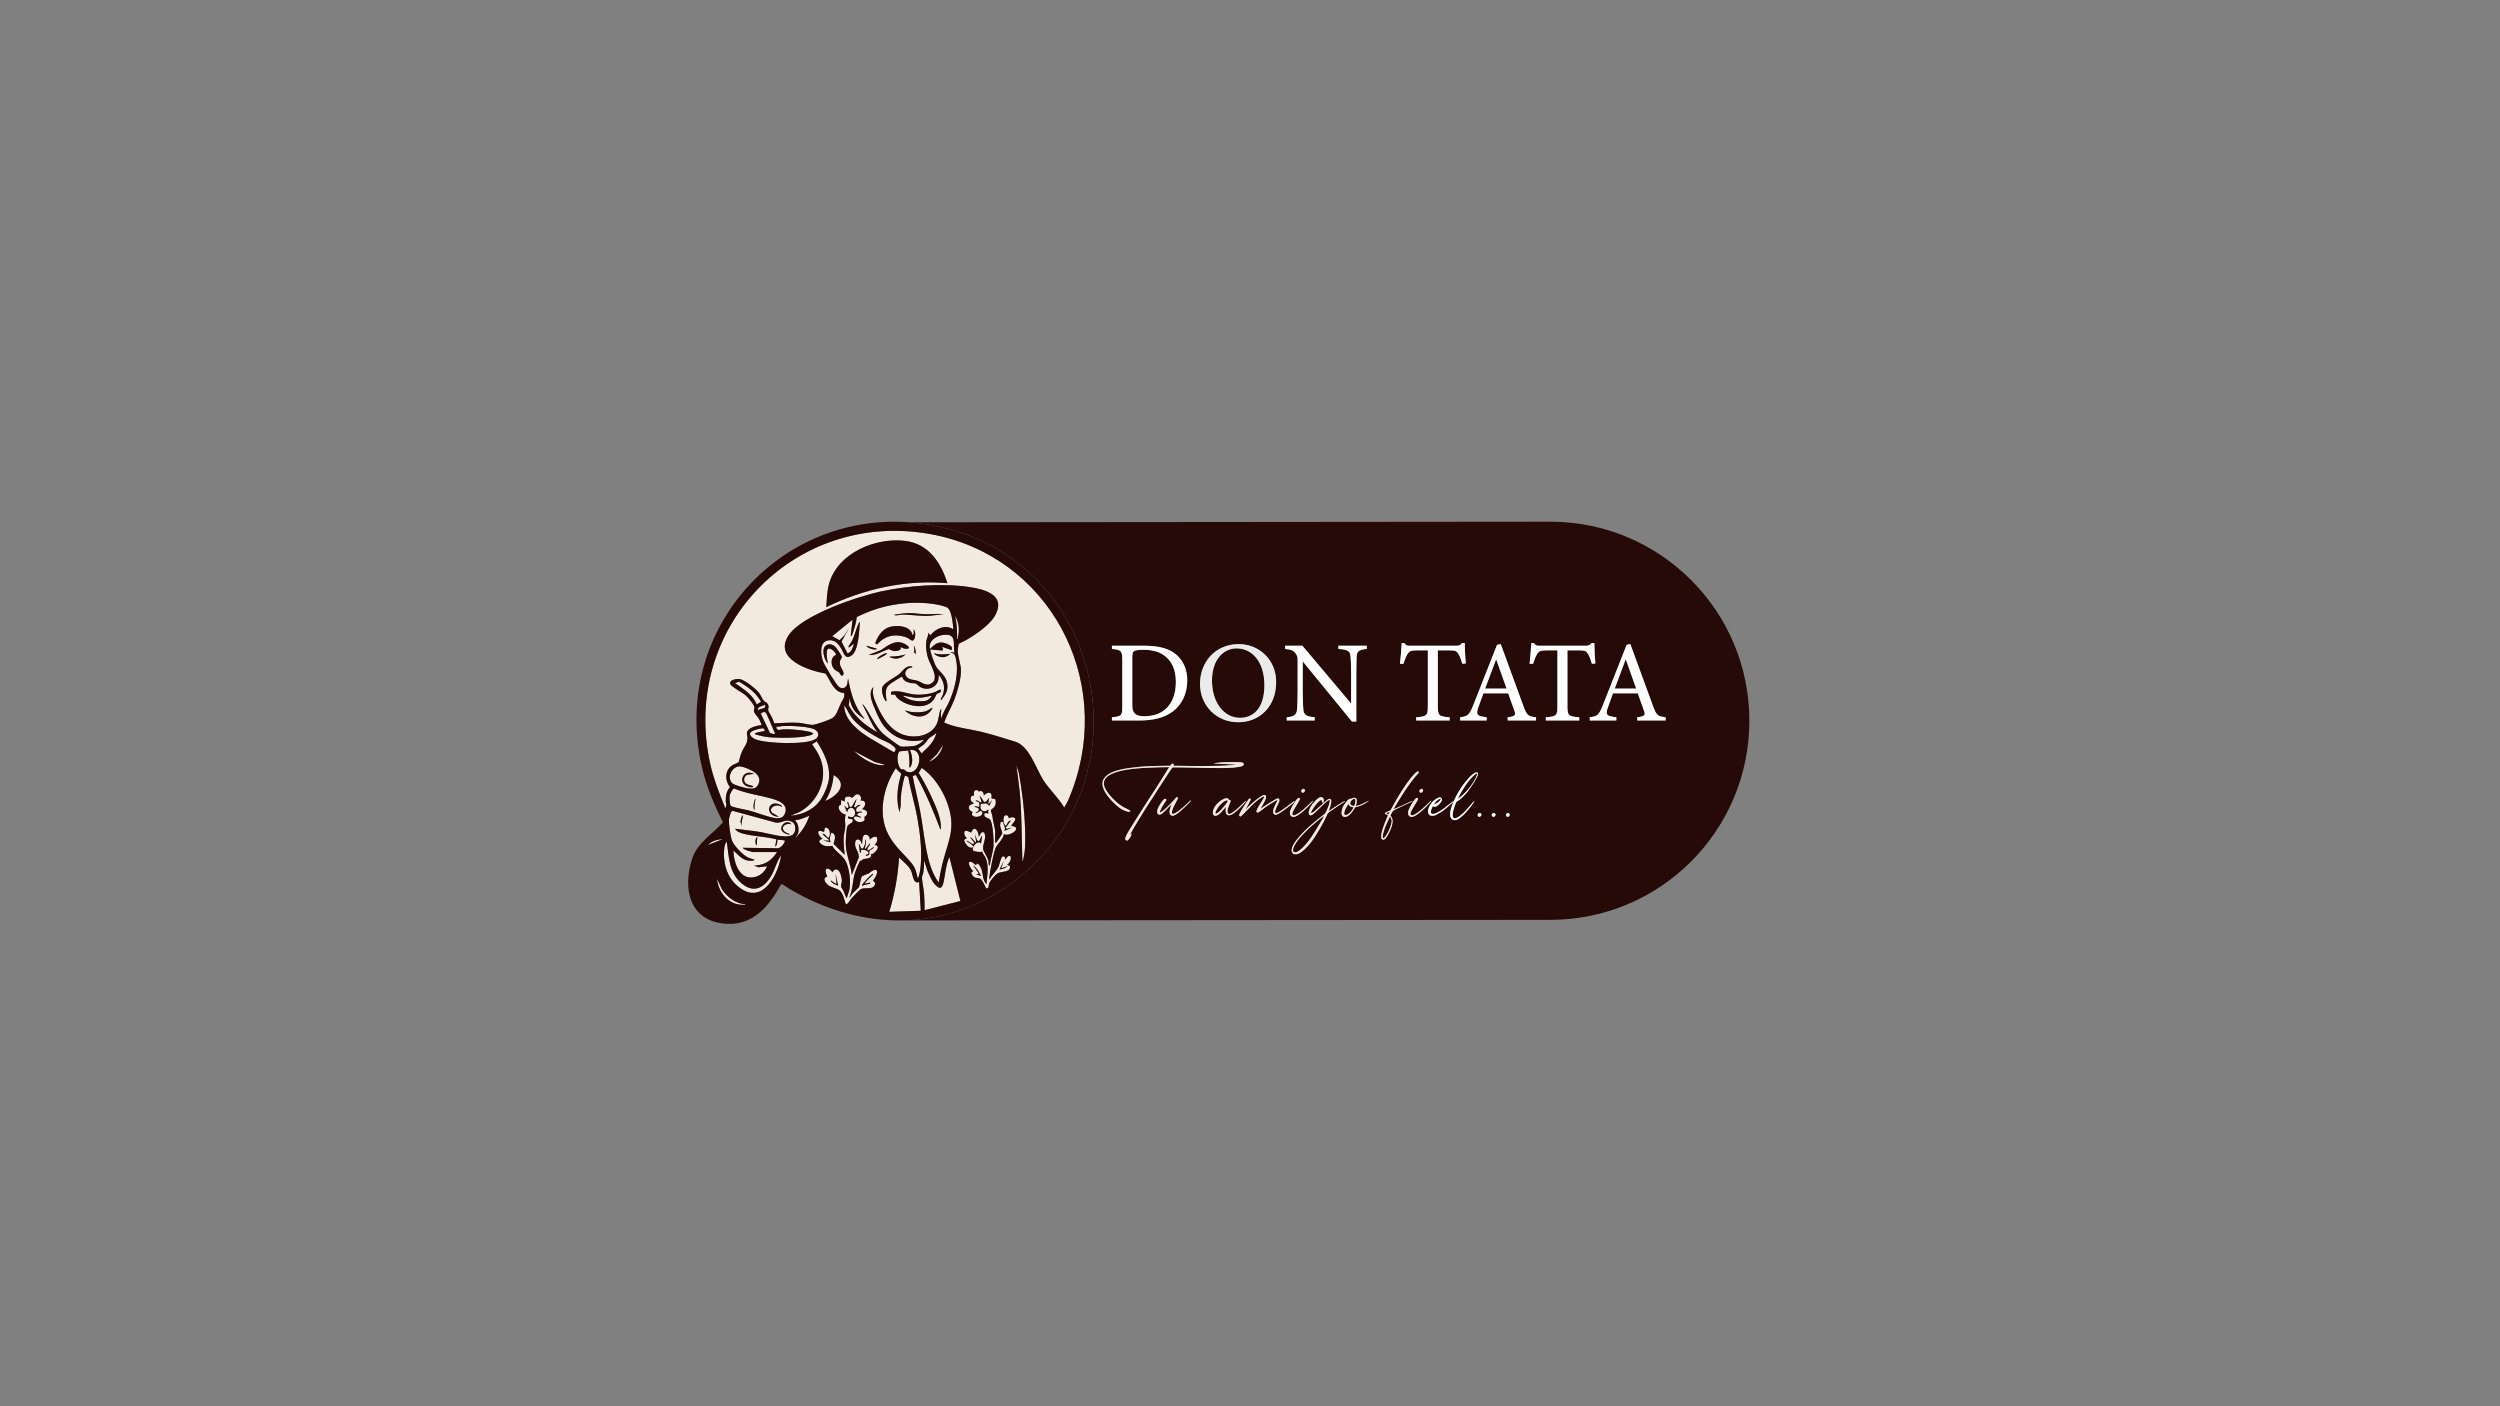 <?xml version="1.0" encoding="UTF-8"?>
<svg id="Capa_1" xmlns="http://www.w3.org/2000/svg" version="1.1" viewBox="0 0 1920 1080">
  <rect x="0" y="0" width="1920" height="1080" fill="#808080" stroke="none"/>
  <!-- Generator: Adobe Illustrator 29.5.1, SVG Export Plug-In . SVG Version: 2.1.0 Build 141)  -->
  <defs>
    <style>
      .st0 {
        fill: #260a08;
      }

      .st1 {
        fill: #f2eadf;
      }

      .st2 {
        fill: #fff;
      }

      .st3 {
        fill: #ebebeb;
      }
    </style>
  </defs>
  <path class="st1" d="M701.84,572.96c2.67-.45,6.22-2.67,7.82-4.9-13.19,3.41-26-2.06-32.88-13.64-2.02-3.39-4.55-9.06-5.99-12.78-1.69-4.36-3.74-10.21.07-14.05-1.48,5.29.88,10.04,2.98,14.75,4.03,9.05,9.99,18.41,19.85,21.87,9.33,3.27,22.17.93,26.18-9.09,1.04-2.61,1.52-8.29,2.5-10.01.11-.2.54-.54.63-.41l-.43,3.94.43,3.56c.77-4.62,3.88-8.53,5.79-12.78,4.54-10.1,7.82-22.61,5.36-33.61-.59-2.64-.92-4.33-4.04-4.51.19-1.16,2.69.23,2.92,0-1.25-7.34,2.2-15.11-8.86-13.66-5.16.68-11.44,4.72-9.91,10.74,4.29-4.11,6.79-6.45,12.92-3.96,1.87.76,5.5,2.52,3.5,4.82l-7.24-2.53c-.13.1,1.82,2.33.14,2.87l-8.9-.79c-.74.87,3.21,11.34,4.08,12.81,2.61,4.39,7.73,6.9,8.75,13.37.89,5.62-1.47,8.41-4.49,12.62-.77.1-.36-.87-.22-1.26.34-.93,1.06-1.8,1.38-2.79,1.88-5.73.75-10.54-3.04-15.13l-.48,3.69c-1.43,6.25-8.7,8.61-14.05,5.42-1.08-.65-2.31-2.29-3.59-2.67-1.18-.34-2.32-.05-3.46-.29-2.93-.64-5.79-1.65-6.58-4.9-.47-.35-9.03,5.28-9.97,6.09-3.94,3.37-2.4,8.09-2.12,12.69-.92.24-1.41-1.18-1.74-1.8-1.28-2.44-2.08-5.65-1.58-8.4.65-3.52,9.59-7.88,12.46-10.07,3.19-2.43,5.24-7.01,9.84-6.44.57.07,1.24.26.63.84-4.2.12-7.2,4.47-3.73,7.7,2.2,2.05,5.24,1.63,7.89,2.54,3.56,1.22,7.24,5.05,11.49,1.45,5.08-4.3-1.92-14.06-3.43-19.1-1.17-3.9-1.78-8.28-1.32-12.35.27-2.38,1.68-4.54,1.63-6.93l1.46,2.08c4.1-5.21,11.81-8.74,17.73-4.58-.31-4.19-1.09-13.1-3.98-16.25-1.51-1.65-8.89-2.93-11.31-3.29-12-1.79-24.31-.94-36.1,1.73-7.93,1.79-15.54,4.66-22.79,8.29-.5,5.05-2.17,9.79-3.84,14.52l-.82-.2,1.45-12.32-15.64,12.73,5.63,3.11,3.72-3.78,3.58-5.8-5.77,10.63,4.53,8.97c3.14-.61,4.24-4.78,4.99-7.51l-3.55,2.91c-.54.16-.82-.09-.61-.61.42-1.06,2.25-3.34,2.99-4.94,1.64-3.53,2.48-7.19,3.9-10.71.41-1.03.99-2.68,1.87-3.34-.65,6.18-.82,22.39-6.69,26.05-5,3.12-5.75-2.34-7.57-5.32-2.23-3.65-4.66-6.89-9.32-6.56-7.87.54-6.71,11.09-4.68,16.39,1.11,2.89,10.13,18.07,12.21,19.5,2.74,1.89,5.47.73,6.37-2.39l.51-4.28c2.09,10.98,4.87,22.16,12.52,30.66-.39.67-.94-.16-1.29-.38-5.93-3.7-9.02-8.18-9.97-15.27l-.65,5.85c4.14,7.68,10.26,13.29,17.54,17.93.56.36,4.16,2.7,4.39,2.49-4.78-5.97-7.09-13.32-10.76-19.9-.2-.37-.92-1.05-.3-1.37,5.57,6.81,8.7,15.88,15,22.13,1.45,1.44,12.58,9.8,13.97,10.22,1.21.36,8.62-.07,10.14-.33ZM719.65,503.61c-.6-.28-2.3-.98-2.07-1.89,3.79,1.31,7.77.89,11.68.42.24,1.06-.28.73-.78,1.08-2.86,2-5.75,1.85-8.83.4ZM695.06,545.73c1.46-.09,2.92.78,4.42,1,3.51.51,8.46.54,11.83-.59,1.86-.63,3.2-2.11,5.02-2.7-4.38,8.99-14.55,8.42-21.27,2.29ZM684.39,531.31c6.1-1.63,12.32,1.62,18.39,2.11,4.88.39,10.63-.19,15.21-1.88,1.62-.6,2.84-2.04,4.59-1.87.67,2.63-2.37,2.52-3.22,3.46-.5.55-1.45,3.1-2.28,4.19-4.9,6.46-13.99,5.76-20.9,3.1-3.03-1.17-7.71-3.78-8.71-6.93l-3.28-.06.18-2.11ZM647.71,517.98c-1.35,2.74-2.65-.94-3.15-1.44-.74-.76-2.65-1.29-3.76-2.5-2.41-2.61-3-7.06-.62-9.84.55-.64,1.78-1.19,1.83-1.29.76-1.31-6.42-8.32-7.03-2.66-.35,3.16.32,6.31.83,9.39-2.99-3.02-5.68-12.55-.49-14.47,2.41-.9,4.58.02,6.36,1.73.83.8,4.83,6.76,4.9,7.6.07.82-1.02,1.78-1.3,2.71-1.48,4.94,3.67,8.25,2.43,10.77ZM673.78,506.31c-.97-1.04,6.04-5.41,7.51-4.58-1.86,2.2-5.03,3.19-7.51,4.58ZM683.38,504.63c-.1-.72.95-.4,1.45-.41,3.83-.13,6.97-.48,10.64-1.66-3.12,3.26-8.06,4.3-12.09,2.08ZM701.73,501.3c.83-1.74.42-3.65,0-5.42,1.5,1.5,1.52,4.63,1.66,6.67-.92-.44.2-1.69-1.67-1.25ZM697.33,470.83c4.32-.12,8.65.73,12.93.87,4.88.15,9.6-.53,14.41-.01l-10.62,1.26c-7.29.46-14.46-1.08-21.73-.87-1.81.05-3.78.97-5.62.23,0-.54,9.72-1.45,10.63-1.48ZM683.7,481.4c5.84-1.46,15.85-.75,17.19,6.55,1.35-.86.68-3.24.83-4.58.54.26,1.08,2.3,1.15,2.81.23,1.81-.41,6.96-3.03,5.56-1.47-.79-1.93-1.62-3.96-2.33-8.65-2.99-16.34-1.24-22.38,5.6l-1.33-1.07c1.94-5.44,5.59-11.05,11.53-12.54ZM665.43,495.88l7.92,2.29c-.02,1.82-7.68-.36-7.92-2.29ZM667.1,502.97l9.46-3.67c6.27-4.22,12.31-9.09,19.88-3.76,4.81,3.39-2.55,3.5-4.72,1.18l.05,1.9c-3.21,2.33-6.1,1.45-9.36-.14-5.02,1.79-9.78,5.17-15.31,4.49Z"/>
  <path class="st1" d="M675.86,567.43c-7.53-4.01-17.04-9.76-22.03-16.77-2.04-2.86-3.27-6.18-5.5-8.89-.01,11.02,10.66,19.43,19.22,24.79l19.16,11.31c1.86-2.54,1.42-2.92-.64-4.79-3.57-3.24-6.39-3.6-10.22-5.64Z"/>
  <path class="st1" d="M608.58,631.36c-5.12-3.02-7.74.9-12.56.46l-33.44-9.13c-1.23.01-2.61,5.26-2.71,6.45-.29,3.58,1.06,13.47,2.45,16.78,1.61,3.84,8.24,10.8,12.02,12.6,1.62.77,3.45,1.18,5.16,1.73-.2.74-2.09.83-2.69.85-6.42.2-9.24-4.14-13.57-7.94.27,9.77,4.92,24.03,17.43,20.14,3.77-1.17,7.12-4.3,8.43-8.04l-6.47.83-3.54-1.25c6.15-.4,10.7-2.08,14.81-6.67.33-.37,3.01-3.5,2.71-3.76h-18.15c-.67,0-4.33-1.13-5.21-1.46-.86-.32-2.39-1.1-2.92-1.87l27.3.39c2.6-.83,4.42-3.07,5.24-5.6-.19-.93-4.77-.66-5.84-1.06-.03,1.73-.07,4.36-1.67,5.43l.85-5.64c-8.04-2.09-17.04-2.24-24.99-4.23-2.52-.63-5.3-1.57-6.74-3.89,6.57.84,13.21,1.5,19.75,2.57,6.18,1.01,18.41,5.04,23.87,2.46,3.61-1.7,3.46-8.38.49-10.13ZM581.58,642.72l-.42,6.67c-1.46-1.19-1.28-5.72.42-6.67ZM569.48,634.38l-.8-3.48c.43-1.65.43-3.84,2.05-4.87-.69,2.71-1.27,5.51-1.25,8.34ZM603.26,639.19c1.2.86,2.59.7,3.35,1.86-3.97-.31-8.66-3.16-5.6-7.48,1.79-2.53,4.92-3.05,6.85-.45-4.44-1.65-9.57,2.5-4.61,6.07Z"/>
  <path class="st1" d="M612.37,632.59c1.01,2.36,1.32,5.64.3,8.05-.44,1.04-1.41,1.43-1.46,2.5,4.8-4.49,8.33-10.46,10.42-16.68-3.51,1.33-6.97,3.25-10.84,3.34.18,1.13,1.09,1.64,1.58,2.8Z"/>
  <path class="st1" d="M735.52,490.87c1.04-5.39,1.44-9.8-.63-15.01-.27-.68-.8-2.18-1.45-2.51,1.6,5.37,1.44,10.57,1.66,16.06.02.51-.31,1.55.41,1.45Z"/>
  <path class="st1" d="M671.69,648.98c1.41-1.64,3.02-4.24,1.39-6.27-2.38-.4-3.53.66-5.14,2.1.37-2.23-2.02-4.6-4.18-3.55-1.52.74-1.65,5.3-1.67,6.89-.7-.04-.48-1.17-.88-1.82-1.46-2.37-4.1-2.33-4.49.82-.59,4.68,2.97,6.7,2.87,11.18l-5.41,13.6c-.69-7.47-4.13-14.81-4.61-22.3-.2-3.05.17-12.43,1.23-15.07.87-2.17,5.46-2.58,3.81-5.41l-2.97-.37-.39-1.9c8.15,4,6.2-10.01.43-5.61-.94.72-.4,1.98-1.27,2.27l-2.09-5c.96,1.58,3.74,3.57,3.26.31-.11-.74-1.48-2.77-.35-3.23,2.34,9.5,3.7.8,6.68-2.09l-2.06,6.01,1.01.66c1.11-1.2,2.16-2.34,3.97-2.08-.66,1.02-2.18,1.14-2.87,2.34-.61,1.06-.98,2.86.59,3.1,1.06.17,2.98-.97,3.53.39-.97-.29-3.53.5-3.75,1.48-.31,1.39,3.21,1.21,2.91,2.7-9.33-4.21-5.3,5.06,1.01,2.92,2.79-.94,1.42-2.22,1.63-3.58.08-.51,2.41-.95,1.96-3.7-.25-1.55-2.46-2.01-3.76-2.32,3.01-2.47,3.7-6.94-1.25-6.67,1.6-2.28-1.06-5.9-3.48-4.54-.8.45-2.27,2.28-3.06,2.39-.49.07-.99-.67-1.61-.75-3.33-.44-4.17.36-3.95,3.74l-2.49-1.25c-.58,1.09-.2,2.5-.41,3.46-.11.49-1.31.47-1.61,1.42-.91,2.89,2.63,6.12,5.35,6.4-1.29,2.99-.33,5.72-.39,8.55-.06,2.84-1.18,6.54-1.3,9.57-.16,4.15.46,8.6.85,12.74l-8.55-8.33c.74-3.15,2.66-7.55-1.66-8.78-1.05,2.24-1.7,5.1-.64,7.51l-5.83-1.46,4.58.21c.16-.69-.22-.85-.63-1.24-1.32-1.28-3.2-2.41-4.37-3.97,1.41-1.02,3.79,3.12,4.38,3.12,2.76-2.16,1.12-8.99-2.61-7.82l-.52,3.24c-6.76-2.99-5.01,2.4-1.25,5.22-3.11,1.06-3.24,2.49-.55,4.31,2.56,1.74,5.13,1.49,8.08,1.11,2.83,5.13,8.44,7.27,10.73,12.62,2.52,5.91,3.51,14.34,2.49,20.65-.38,2.39-1.7,4.57-1.98,6.99-1.26-1.36-1.8-3.77-2.56-5.57-.41-.99-1.69-2.54-1.85-3.17-.31-1.29.75-4.06.58-5.54-.06-.56-.77-3.52-.96-4.08-1.2-3.5-3.93-5.73-6.27-1.67-4.39-5.5-6.94-2.03-3.96,3.34-4.01,1.01-1.92,4.56.45,6.44,2.63,2.07,5.65,2.25,8.33,3.77,3.97,2.24,4.65,10.76,5.62,11.07,1.19.38,3.25-3.57,4.15-4.59,1.25-1.41,6.38-6.67,7.73-7.29,2.62-1.2,10.28,1.45,10.45-4.59l-1.69-1.68c4.94-5.88,4.45-12.29-3.57-5.23h-.6s-4.26,1.82-4.26,1.82c-1.53,2.85-1.32,6.07-2.23,8.2-.33.78-4.06,3.94-5,5.01-.93,1.06-1.55,2.49-2.7,3.34,2.88-5.91,2.66-12.58,4.38-18.77.4-1.44,3.53-9.32,4.36-9.79.28-.16.88.25,1.26-.02.3-.21.27-.92.73-1.05,1.67-.46,5.62-.15,6.15-2.46.09-.41-.3-1.18-.2-1.28.06-.06,1.09-.07,1.55-.33,2.37-1.36,6.5-6.51,1.37-6.78ZM640.68,678.95c-.75-.43-3.22-2.1-2.57-2.85.77.38,3.72,3.15,4.38,2.5l-.83-7.5,2.08,9.18c-.93-.62-2.11-.77-3.06-1.32ZM662.1,679.65c.4-1.32,7.84-9.1,8.33-8.56.18.78-.44.99-.83,1.46-.56.66-5.99,5.53-5.42,6.05l3.97-.83.2.82c-1.53.32-3.07.67-4.6,1.04-.22.05-2.06,1.38-1.66.01ZM667.71,653.57c-.75,1.44,1.57,3.14-2.69,3.75-.32-1.3.99-.78,1.56-1.35,2.14-2.14-3.56-4.13-5.33-3.04v1.69s-.82.2-.82.2l-.83-6.67c1.08.42,1.25,4.46,2.93,3.57,1.73-1.82,2.2-4.48,2.08-6.91.75.25.48,2.52.41,3.12-.16,1.36-.78,2.59-.83,3.96.67.73,3.22-3.95,3.96-4.17.6,1.68-3.6,4.17-1.46,5.24,1.05.52,3.28-2.37,4.58-2.32-.46,1.33-3.06,1.94-3.57,2.92Z"/>
  <path class="st1" d="M636.64,597.87c.96-10.71-3.97-19.78-9.38-28.56l-3.55,2.28c2.11,3.05,4.42,6.56,5.91,9.95,6.97,15.89-1.1,34.35-15.91,42.23l-6.69,2.69c9.73-.57,19.05-5.18,24.11-13.64,2.35-3.92,5.09-10.41,5.5-14.94Z"/>
  <path class="st1" d="M709.46,538.45c2.87-.25,4.8-1.58,6.03-4.18-4.14.98-8.42,1.92-12.72,1.66-.88-.05-9.38-1.95-9.4-1.45,4.72,3.37,10.33,4.49,16.08,3.98Z"/>
  <path class="st1" d="M679.2,587.24l-7.37-2.01-15.98-8.42c5.08,4.95,14.67,11.13,21.91,10.84.51-.02,1.55.32,1.45-.41Z"/>
  <path class="st1" d="M764.52,651.49c1.25-3.19,5.91-6.81,6.48-10.85,4.2,2.41,15.09-5.33,5.83-6.26-.51-.45,2.65-3.7,2.84-4.49.69-2.74-3.31-2.66-4.93-1.35.06-1.19-.91-2.62-2.2-2.45-2.85.37-2.26,6.92-.1,8.28,1.32-1.5,1.48-4.03,3.96-4.16l-4.16,5.63c1.32,1.66,3.05-.32,4.58,0l-5.42,2.29c1.1-2.5-.58-4.28-1.04-6.68l-1.88-.41c.05,1.06-.45,2-.4,3.07.09,1.83,1.87,4.62,1.58,6.22-.07.4-4.16,6.47-4.52,6.78-.29.25-.74.44-.83,0,.34-.31,0-.61-.01-.84-.17-2.24,0-4.8,0-7.09,0-2.98-1.74-8.34-2.12-12.06-.15-1.48-.97-3.15-1.2-4.66.03-.8,1.78-1.58,2.49-2.47,1.44-1.81,1.66-4.02.87-6.19l-2.96-.7c1.22-5.18-2.93-5.38-5.83-2.08.08-1.32-.33-2.6-1.53-3.29-1.52-.87-1.54.25-2.03.27-.35.01-.95-1.64-2.82-1.08-1.68.72-1.02,2.61-1.15,4.09-2.36-.48-3.08,2.41-2.27,4.18.5,1.11,2.14.87,1.87,2.09-2.56.45-4.7,2.24-2.92,4.8.56.81,1.97,1.41,2.04,1.52.4.71-1.32,2.07.73,3.22,2.47,1.38,8,.12,6.86-3.41-1.78-1.79-3.02,1.22-5.04.96.19-.84,1.63-.8,2.1-1.54,1.32-2.08-1.22-2.84-2.93-3.05.29-1.13,2.7-.02,3.14-.1.97-.17.67-2.66.22-3.37-.48-.76-2.28-.61-2.53-1.53,1.55-.21,2.58.58,3.55,1.66l1-.68-1.63-4.74c3.54,3.34,3,8.29,7.5,1.67l-.83,4.59c1.55.03,1.77-1.9,2.91-2.5l-2.09,4.17c-1.92-2.69-3.27-1.94-6.28-1.49-1.33,2.55-.02,5.87,3.13,5.65,1.2-.08,1.62-1.24,2.73-1.24-.57,1.03-.56,1.88,0,2.91-.18.15-4.03-1.48-3.33,1.44.49,2.05,3.49,1.92,4.53,3.41,2.14,3.05,2.84,16.07,2.55,19.97-.39,5.17-2.36,10.1-2.92,15.23-1.31-.55-.68-2.29-.94-3.44-.76-3.4-3.7-7.1-4.04-8.88-.84-4.43,3-8.74.71-13.02-.82-.59-1.62-.53-2.38.13l-1.69,3.11c-.17-4.05-3.37-9.73-5.85-3.33-1.73-.38-3-1.77-4.94-1.19-1.24,2.3.22,4.05,1.61,5.78-.87.12-2.01.45-2.11,1.47.4,2.15,3.54,6.38,6.01,5.58,3.41-1.11-3.8-4.34-4.31-5.37,2.01-.14,4.73,4.36,6.08,1.65l-3.16-4.15c1.38-.42,3.83,4.58,4.59,3.75l-.83-6.25,1.34,4.28.99,1.12c1.49.26,1.94-3.64,3.08-4.15l-.83,5.84c-2.78-3.06-8.19,3.63-5.84,5.64.75.64,5.59,1.36,6.67.62.49,1.91,1.93,3.19,2.72,5.01,1.67,3.85,1.58,7.35,1.46,11.46l-.84,8.56c-2.96-2.92-2.56-7.22-3.62-10.76-.35-1.17-2.2-5.43-3.64-5.08l-.86,1.24c-6.89-6.22-6.63-.17-2.33,4.43.23,1.08-2.16.35-.74,2.82,2.13,3.69,4.76,1.97,6.65,3.36,1.95,1.44,3.09,5.31,4.37,7.34,2.42-.37,1.64-2.22,2.25-4.01.59-1.73,4.97-6.79,6.48-7.7,2.58-1.56,10.92-.56,9.29-5.72l-1.98-.73c1.9-1.5,3.26-4.04,2.73-6.49-1.94-1.4-3.12,1.24-4.2,2.52-.29-1.24-.04-3.1-2.02-2.45-1.27.42-2.29,5.73-2.87,7.15-1.64,4.02-4.91,6.37-6.99,10.12-.63.57-.45-.44-.41-.83.51-4.89,3.09-18.41,4.79-22.75ZM749.71,671.5l2.08-.62-4.58-6.47c2.88,2.08,4.76,5.18,6.25,8.34l-3.75-1.25ZM770.98,661.08l-2.08,5.84,5-1.88c-1.62,1.65-4,2.49-6.25,2.71l3.33-6.67Z"/>
  <path class="st1" d="M704.86,674.84c1.54-3.11,2.02-7.18,2.29-10.64.95-11.78-.52-24.5-2.63-36.16-1.91-10.54-5.14-20.77-6.96-31.33l-2.31-1.08c-.96.08-2.89,11.61-3.06,13.13-.38,3.29-.53,6.64-.47,9.96l-.83,5.22c-2.93-9.83-1.74-19.77,1.26-29.4-.11-1.1-3.72-2.96-3.97-4.81-9.74,14.35-14.34,35.38-5.85,51.32,5.02,9.43,11.59,14.37,17.95,22.1,2.87,3.48,3.61,7.37,4.58,11.68Z"/>
  <path class="st1" d="M705.9,677.35c-4.51,2.01-4.84-5.46-6.05-8.34-1.69-4.03-6.36-7.35-9.38-10.43-.86,14.11-3.43,28.21-7.51,41.71l24.2-.83-1.26-22.11Z"/>
  <path class="st1" d="M582.23,602.7c2.83-5.5-1.18-9.12-5.79-11.36-2.18-1.06-6.91-3.11-9.15-2.75-5.62.91-9.03,8.56-5.09,12.81,1.47,1.59,9.84,3.81,12.19,4.08,3.27.37,6.16.48,7.84-2.78ZM579.08,594.34l-5.31.73c-2.57,1.47-3.25,4.91-.73,6.78,1.53,1.14,3.03,1.04,4.63,1.63.44.16,1.2.21.58.87-.39.41-1.81.28-2.42.17-10.14-1.81-5.72-14.6,3.25-10.17Z"/>
  <path class="st1" d="M785.58,661.08c2.13-7.67,1.95-16.43,1.69-24.42-.47-14.38-2.23-29.01-4.81-43.17l-1.88-5.83c.8,6.59,1.83,13.21,2.5,19.82,1.8,17.93,1.42,34.35,2.09,52.15.02.51-.31,1.55.41,1.45Z"/>
  <path class="st1" d="M626.36,567.56c3.03-2.01,2.57-5.54-.54-7.25-4.67-2.58-19.28-3.04-24.86-2.71-1.57.09-3.12.72-4.78.44.07,3.94,3.14,2.11,5.61,2.06,5.15-.09,12.38.42,17.41,1.4,1.78.35,3.92.63,5.34,1.74.02,1.54-7.62,2.55-8.97,2.71-6.6.75-15.45.79-22.13.44-4.59-.24-9.19-1.06-13.54-2.53-.13-.89-.04-.67.53-.93,2.01-.91,4.85-.95,6.98-1.58l-.63-1.66c-.89-1.12-7.75,1.02-9.07,1.77-3.97,2.26-.24,5.21,2.62,6.35,8.09,3.24,39.01,4.4,46.02-.27Z"/>
  <path class="st1" d="M587.42,541.35c-2,1.02-5.8,1.11-5.41,4.17,1.98-1.75,7.15-.78,5.41-4.17Z"/>
  <path class="st1" d="M574.62,528.08c-.95-.69-6.15-4.24-6.8-4.43-.93-.28-2.35,1-3.35,1.02,6.5,4.49,13.42,8.66,16.7,16.26l3.32-1.87c-2.41-4.52-5.77-7.99-9.87-10.98Z"/>
  <path class="st1" d="M710.08,699.04l27.53-7.1-8.35-33.37c-.57-.12-.45.43-.61.83-2.58,6.19-2.63,12.56-4.16,18.79-1.22,5-3.5,4.37-6.49,1.03-2.59-2.89-4.12-7.06-5.73-10.54l-2.6-8.04c.15,3.12-.15,6.18-.53,9.28-.14,1.15-.94,2.52-1.01,3.5-.2,2.85,1.26,9.11,1.53,12.47.34,4.35.44,8.77.43,13.14Z"/>
  <path class="st1" d="M711.46,652.81c1.65,8.6,4.21,17.9,9.46,24.95.96-5.52,1.92-11.03,3.38-16.44,4.79-17.84,10.04-26.31,2.89-45.51-3.56-9.57-10.74-20.49-19.37-26.04l-2.28,3.83c3.53,5.78,6.78,11.81,9.61,17.97,3.05,6.65,7.73,16.61,7.43,23.86-.02.51.32,1.55-.41,1.45-5.35-14.13-11.21-28.09-18.57-41.3l-.75-.36-1.89.84c1.57,8.83,3.95,17.66,5.65,26.56,1.9,10.01,2.94,20.21,4.85,30.19Z"/>
  <path class="st1" d="M561.24,618.84c1.22,1.32,11.22,2.88,13.75,3.56,5.51,1.47,11.17,3.74,16.59,5.1,3.68.92,8.78,2.17,10.93-2.01,2.57-4.99-.35-8.41-4.81-10.38-6.51-2.87-16.94-4.31-24.15-6.3-3.3-.91-6.56-1.94-9.73-3.22-1.13.03-3.22,4.09-3.43,5.32-.25,1.5-.12,6.89.84,7.93ZM600.3,618.58l.05,1.2c-3.35-3.16-10.86.41-7.36,4.44l5.27,3.07c-11.69-.05-8.99-14.87,2.03-8.7ZM579.49,614.97c.16-.47.23-1.51.84-1.45-.68,2.77-1.05,5.46-.83,8.34-.58.1-.66-1.18-.71-1.57-.24-2.05.05-3.39.71-5.31Z"/>
  <path class="st1" d="M713.45,567.05c-1.32,1.24-2.22,3.13-3.79,4.55-1.37,1.24-3.16,2.16-4.59,3.33l2.47,3.29.85.25c.04-.37.16-.75.45-1,4.63-3.97,9.02-8.7,10.4-14.85-1.51,1.88-4.22,2.95-5.8,4.42Z"/>
  <path class="st1" d="M691.9,590.62c.81.62,1.47-.01,2.2.26.79.29,1.59,1.49,2.73,1.87,9.79,3.27,13.72-18.34,1.98-16.78,1.6,3.61,2.76,9.27.52,12.81-.27.43.02.73-.94.53.11-4.35.05-8.65-.86-12.91l-6.66.6c-2.85,2.49-1.48,11.71,1.02,13.6Z"/>
  <path class="st1" d="M640.19,595.17c-.5,7.11-2.59,14.02-6.46,20.02,8.9-3.56,18.44-12.9,6.46-20.02Z"/>
  <path class="st1" d="M569.06,677.98c-9.23-8.22-9.3-20.12-10.85-31.5-1.55,1.15-1.92,4.24-2.07,6.05-.99,11.87,2.98,23.45,13.21,30.16,17.24,11.32,28.56-11.87,30.58-25.79-3.59,4.7-4.62,10.66-7.71,15.86-5.71,9.62-13.87,13.5-23.17,5.21Z"/>
  <path class="st1" d="M724.25,572.22l-4.6,6.87-6.25,6.06c5.26-1.92,9.76-7.44,10.84-12.93Z"/>
  <path class="st1" d="M543.62,648.98l11.68-4.58c-4.19.27-8.8,1.43-11.68,4.58Z"/>
  <path class="st1" d="M554.29,682.74l-3.58-7.89c.79,10.49,9.13,20.52,20.23,20.02.51-.02,1.55.32,1.45-.41-7.5-.38-14.14-5.59-18.11-11.72Z"/>
  <path class="st1" d="M594.73,563.86l.44-.84c-2.07-4.27-3.63-8.8-5.72-13.07-.74-1.51-1.08-3.42-2.97-3.12-.38.06-2.05.9-2.22,1.17l7.12,15.03,3.35.81Z"/>
  <path class="st1" d="M704.85,401.74c.76.09,1.52.18,2.28.28-.76-.1-1.52-.19-2.28-.28Z"/>
  <path class="st1" d="M557.82,617.88c0-.91-.44-1.73-.43-2.49.04-4.28.37-7.53,3.28-10.92-3.82-4.72-4.15-11.79.69-15.97,1.9-1.64,4.03-1.87,5.97-3.2.65-2.73,1.38-5.35,2.5-7.93,1.94-4.48,4.35-5.84,4.26-11.21-.02-1.01-.5-1.94-.46-2.89.18-4.63,7.7-5.88,11.29-6.48.17-.16-1.48-3.82-1.74-4.3-1.21-2.24-4.15-4.54-4.14-6.75,0-.97.6-1.91.38-2.81-.46-1.92-4.77-7.19-6.4-8.65-2.54-2.26-10.76-6.6-11.9-8.54-2.04-3.48,4.73-4.7,7.14-4.22,3.94.79,12.21,7.46,14.75,10.7,1.33,1.69,2.6,5.01,3.82,6.19.85.82,1.76.76,2.62,1.97,1.76,2.48.16,3.63.56,5.25.19.8,2.34,4.25,2.92,5.46.64,1.34,1.27,2.96,1.64,4.4,6.16-.24,12.79-.76,18.95-.38,3.04.18,8.21,1.72,10.78,1.55,2.44-.17,12-3.51,14.31-4.8,3.97-2.2,5.12-7.15,6.87-11.07,1.33-2.98,3.61-4.98,2.86-8.61-7.96-.2-10.42-9.45-14.3-14.9-13.03-2.27-40.18-11.26-28.42-29.29,10.09-15.46,52.72-29.84,70.6-33.7,21.05-4.54,47.33-6.66,68.64-3.4,10.86,1.66,26.86,5.68,20.25,20.11-3.91,8.54-15.5,16.12-23.45,20.77-.94.55-5.02,2.24-5.29,2.74-.27.5-.8,4.51-.79,5.28.04,4.65,2.36,10.16,2.46,15.07.12,6.29-2.8,16.45-5.1,22.42-2.29,5.94-5.77,11.53-7.82,17.62,8.76,4.01,18.68,4.77,28.03,7,8.89,2.12,17.83,5.05,26.53,7.68,10.75,3.25,15.97,20.49,21.35,29.13,4.61,7.39,11.84,13.87,16.29,21.47,2.62-3.85,4.5-8.84,6.15-13.25,32.14-86.12-18.15-180.55-109.19-196.81-104.88-18.73-192.04,72.91-168.76,176.69,2.62,11.69,7.09,22.71,11.48,33.78.58-.13.85-2.32.84-2.73ZM636.86,447.9c6.76-23.27,35.42-35.14,57.98-32.53,18.14,2.09,27.66,16.37,32.75,32.53-32.21-2.88-64.19,4.41-93.03,18.36.48-6.3.51-12.22,2.29-18.35Z"/>
  <path class="st1" d="M709.49,402.33c.16.02.31.05.47.07-.16-.02-.31-.05-.47-.07Z"/>
  <path class="st0" d="M1066.52,625.1c.13-.2.26-.43.4-.69.07-.13.13-.25.2-.35.07-.1.1-.18.1-.25v-.2h-.2c-.33.2-.72.33-1.18.39-.33.13-.58.23-.74.3-.16.07-.28.13-.35.2-.13.07.03.23.49.49.46.26.79.39.99.39.07,0,.17-.1.3-.3Z"/>
  <path class="st0" d="M1102.03,617.49c.43-.13.9-.33,1.43-.59.66-.4,1.32-.92,1.97-1.58.66-.66.99-1.15.99-1.48s-.07-.49-.2-.49c-.2.07-.54.21-1.04.44-.49.23-.94.51-1.33.84-.2.13-.43.35-.69.64-.26.3-.53.59-.79.89-.26.3-.49.58-.69.84-.2.26-.3.43-.3.49,0,.13.21.13.64,0Z"/>
  <path class="st0" d="M1134.17,593.99c-.33-.06-1.05.41-2.17,1.43-1.12,1.02-2.21,2.16-3.26,3.41-.73.86-1.55,1.94-2.47,3.26-.92,1.32-1.75,2.57-2.47,3.75-.4.53-.82,1.2-1.28,2.02-.46.82-.91,1.63-1.33,2.42-.43.79-.79,1.48-1.09,2.07-.3.59-.44.92-.44.99,0,.13.33-.05.99-.54.66-.49,1.45-1.14,2.37-1.93,1.12-.99,2.3-2.17,3.55-3.56,1.25-1.38,2.34-2.73,3.26-4.05,1.51-2.17,2.72-4.16,3.6-5.97.89-1.81,1.17-2.88.84-3.21l-.1-.1Z"/>
  <path class="st0" d="M1190.6,400.65l-492.09.47c2.1.16,4.22.37,6.34.61.76.09,1.52.18,2.28.28.79.1,1.58.21,2.37.32.16.02.31.05.47.07,4.74.7,9.5,1.59,14.3,2.73,123.17,29.3,156.48,190.16,58.18,268.87-27.28,21.84-58.24,32.41-89.65,32.88,0,0-.02,0-.02,0l497.83-.43c84.44,0,152.9-68.46,152.9-152.9h0c0-84.45-68.46-152.9-152.9-152.9ZM1076.52,493.89h2.03c1.33,2.12,2.3,2.03,4.77,2.03h34.98c2.47,0,3.18-.35,4.5-2.03h2.12c0,4.15.35,10.51.8,15.63l-2.65.27c-.8-2.83-1.86-5.74-2.83-7.33-1.41-2.38-2.3-3-7.15-3h-8.83v43.01c0,6.89.71,7.86,9.1,8.39v2.47h-25.7v-2.47c8.21-.53,8.92-1.41,8.92-8.39v-43.01h-8.04c-4.86,0-6.27.53-7.77,3.18-1.06,1.77-1.77,3.89-2.91,7.15h-2.65c.53-5.39,1.06-10.95,1.32-15.9ZM1092.74,607.82c-.17.4-.41.66-.74.79-.46.2-.82.23-1.09.1-.53-.13-.81-.44-.84-.94-.03-.49.18-.97.64-1.43.33-.33.66-.49.99-.49.59-.13.99.17,1.18.89.06.33.02.69-.15,1.09ZM986.96,495.92h13.25l37.45,44.43v-21.64c0-8.21-.18-12.01-.44-14.66-.27-3.97-2.3-5.21-9.36-5.65v-2.47h21.82v2.47c-5.65.62-7.51,1.5-7.77,5.56-.09,2.83-.27,6.54-.27,14.75v35.42h-3.36l-37.8-46.19v22.08c0,7.95.27,11.92.44,14.49.18,4.5,2.39,5.83,8.74,6.36v2.47h-21.46v-2.47c5.48-.44,7.6-1.77,7.95-6.09.26-2.83.44-6.8.44-14.84v-22.52c0-2.47-.18-3.89-1.77-5.83-1.68-2.21-3.53-2.74-7.86-3.18v-2.47ZM1001.99,607.82c-.17.4-.41.66-.74.79-.46.2-.82.23-1.09.1-.53-.13-.81-.44-.84-.94-.03-.49.18-.97.64-1.43.33-.33.66-.49.99-.49.59-.13.99.17,1.18.89.06.33.02.69-.15,1.09ZM951.46,494.69c15.1,0,28.62,11.57,28.62,29.15,0,18.99-12.9,30.82-29.15,30.82s-29.32-12.9-29.32-29.5,11.22-30.47,29.85-30.47ZM853.96,550.86c7.6-.71,7.95-1.33,7.95-8.57v-35.24c0-7.6-1.06-7.95-7.95-8.66v-2.47h24.55c12.45,0,20.31,2.47,25.79,7.68,4.33,4.24,7.51,10.42,7.51,18.9,0,10.33-4.24,18.72-11.04,23.85-6.71,5.03-15.28,6.98-26.14,6.98h-20.67v-2.47ZM913.61,616.21c-.82.86-1.78,1.81-2.86,2.86-1.09,1.05-2.17,2.07-3.26,3.06s-1.93,1.71-2.52,2.17c-2.37,1.78-4.12,2.47-5.23,2.07-.53-.2-.94-.64-1.23-1.33s-.38-1.5-.25-2.42c.06-.53.23-1.22.49-2.07.26-.85.56-1.68.89-2.47.13-.26.1-.33-.1-.2-.2.13-.69.63-1.48,1.48-2.96,3.16-4.94,5.07-5.93,5.73-1.32.73-2.29.73-2.91,0-.62-.72-.71-1.84-.25-3.36.2-.72.56-1.56,1.09-2.52.53-.95,1.09-1.86,1.68-2.72.59-.85,1.17-1.58,1.73-2.17.56-.59,1-.89,1.33-.89.26,0,.49.1.69.3.2.2.3.39.3.59,0,.26-.33.82-.99,1.68-.66.92-1.27,1.84-1.83,2.77-.56.92-1.02,1.76-1.38,2.52-.36.76-.61,1.38-.74,1.88-.13.49-.1.74.1.74s.54-.15,1.04-.44,1-.64,1.53-1.04c.39-.33,1.05-.92,1.97-1.78.92-.85,1.86-1.76,2.81-2.72.95-.95,1.83-1.86,2.62-2.72.79-.85,1.32-1.45,1.58-1.78.79-1.05,1.41-1.45,1.88-1.19.2.2.26.48.2.84-.07.36-.36,1-.89,1.93-1.71,2.96-2.83,5.38-3.36,7.26-.53,1.88-.36,2.81.49,2.81.33,0,.94-.23,1.83-.69.89-.46,1.76-.99,2.62-1.58.39-.33.95-.81,1.68-1.43.72-.62,1.45-1.23,2.17-1.83,2.04-1.91,3.44-3.19,4.2-3.85.76-.66,1.2-1.02,1.33-1.09.06,0,.13.03.2.1,0,.13-.41.63-1.23,1.48ZM923.43,589.64c-6.98-.13-12.51-.23-16.59-.3-4.08-.06-6.19-.06-6.32,0-.07,0-.31.31-.74.94-.43.63-1.19,1.75-2.27,3.36-1.09,1.61-2.57,3.87-4.44,6.76-1.88,2.9-4.3,6.65-7.26,11.26-1.98,2.96-3.89,5.91-5.73,8.84-1.84,2.93-3.52,5.65-5.04,8.15-1.52,2.5-2.85,4.72-4,6.67-1.15,1.94-1.99,3.44-2.52,4.49-.33.66-.49,1.05-.49,1.18s.2.03.59-.3c.2-.2.31-.18.35.05.03.23-.05.54-.25.94-.33.72-.77,1.46-1.33,2.22-.56.76-.94,1.2-1.14,1.33-.53.39-1.05.39-1.58,0-.53-.4-.59-1.17-.2-2.32.4-1.15,1.35-2.98,2.86-5.48.53-.86,1.37-2.21,2.52-4.05,1.15-1.84,2.47-3.93,3.95-6.27s3.06-4.82,4.74-7.46c1.68-2.63,3.34-5.23,4.99-7.8,1.45-2.17,2.73-4.13,3.85-5.88,1.12-1.74,2.14-3.36,3.06-4.84.92-1.48,1.79-2.86,2.62-4.15.82-1.28,1.63-2.58,2.42-3.9.53-.85.99-1.61,1.38-2.27.4-.66.66-1.05.79-1.19l.3-.49-6.62.1c-5.6.13-10.58.35-14.96.64-4.38.3-8.21.73-11.5,1.28-3.29.56-6.09,1.25-8.39,2.07-2.31.82-4.18,1.76-5.63,2.81-.66.53-1.25,1.12-1.78,1.78-.53.66-.86,1.28-.99,1.88-.2.53-.3,1.19-.3,1.98s.1,1.48.3,2.07c.53,1.78,1.74,3.87,3.65,6.27,1.91,2.4,4.25,4.76,7.01,7.06.79.66,1.69,1.32,2.72,1.97,1.02.66,2.19,1.28,3.51,1.88.59.33,1.17.63,1.73.89.56.26.9.46,1.04.59.33.33.39.59.2.79-.33.4-1.32.33-2.96-.2-1.71-.53-3.28-1.28-4.69-2.27-1.42-.99-3.05-2.37-4.89-4.15-6.98-6.98-9.78-12.64-8.39-16.99.26-.72.69-1.48,1.28-2.27s1.25-1.45,1.98-1.98c1.12-.92,2.55-1.74,4.3-2.47,1.74-.72,3.67-1.32,5.78-1.78,1.84-.46,4.01-.87,6.52-1.23,2.5-.36,5.2-.67,8.1-.94,2.9-.26,5.97-.46,9.23-.59,3.26-.13,6.6-.2,10.02-.2h2.62c.62,0,1.09-.02,1.38-.05.3-.03.48-.06.54-.1.06-.03.13-.08.2-.15.59-.9,1.12-1.35,1.58-1.35.72,0,1.02.35.89,1.06l-.1.59h3.36c3.36.07,6.98.12,10.86.15,3.88.03,7.64.03,11.26,0,3.62-.03,6.88-.08,9.78-.15,2.9-.06,5-.16,6.32-.3,1.05-.06,2.02-.15,2.91-.25.89-.1,1.61-.18,2.17-.25.56-.06.89-.13.99-.2.1-.06-.08-.1-.54-.1-.53,0-1.65-.03-3.36-.09-1.71-.06-3.49-.14-5.33-.23-1.84-.09-3.49-.17-4.94-.23-1.45-.06-2.21-.09-2.27-.09-.59-.19.2-.37,2.37-.56,1.78-.25,3.59-.41,5.43-.47,1.84-.06,3.92-.09,6.22-.09,2.63,0,4.54.03,5.73.09,1.18.06,1.94.22,2.27.47.53.38.76.79.69,1.23-.07.45-.43.84-1.09,1.17-.46.26-1.33.51-2.62.74-1.28.23-2.68.41-4.2.54-.66.07-1.86.13-3.6.2-1.75.07-3.75.1-6.02.1s-4.68-.02-7.21-.05c-2.54-.03-4.89-.08-7.06-.15ZM946.05,625.49c-2.11,1.05-3.56.82-4.35-.69-.2-.39-.33-1.07-.39-2.02-.07-.95-.03-1.73.1-2.32,0-.13.02-.21.05-.25s.05-.11.05-.25v-.3l-.49.49c-.13.13-.3.31-.49.54-.2.23-.4.48-.59.74-1.52,1.84-2.73,3.13-3.65,3.85-.92.73-1.78,1.12-2.57,1.19-.53.13-.95.07-1.28-.2-.66-.4-.99-1.15-.99-2.27,0-.79.21-1.68.64-2.67.43-.99.99-1.94,1.68-2.86.69-.92,1.51-1.78,2.47-2.57.95-.79,1.93-1.45,2.91-1.97,1.05-.59,2.01-.89,2.86-.89s1.38.3,1.58.89c.2.33.43.49.69.49.53,0,.81.2.84.59.03.39-.21,1.15-.74,2.27-.73,1.71-1.2,3.06-1.43,4.05-.23.99-.28,1.84-.15,2.57.06.59.33.96.79,1.09.2.13.38.18.54.15.16-.03.41-.11.74-.25.92-.33,2.07-1.04,3.46-2.12,1.38-1.09,3.13-2.68,5.23-4.79.92-.85,1.69-1.58,2.32-2.17.62-.59.97-.89,1.04-.89.46,0-.07.79-1.58,2.37-1.78,1.98-3.51,3.7-5.18,5.18-1.68,1.48-3.05,2.49-4.1,3.01ZM986.63,621.79c-1.05.76-2.04,1.45-2.96,2.07-.92.63-1.58,1.04-1.98,1.23-1.38.73-2.47.76-3.26.1-.26-.2-.43-.4-.49-.59-.07-.2-.1-.56-.1-1.09-.07-.72.03-1.51.3-2.37.26-.85.85-2.14,1.78-3.85.33-.72.62-1.33.89-1.83.26-.49.39-.77.39-.84,0-.2-.1-.26-.3-.2-.2.07-.66.26-1.38.59-1.32.73-2.93,1.71-4.84,2.96-1.91,1.25-3.82,2.63-5.73,4.15-.99.79-1.66,1.3-2.02,1.53-.36.23-.68.35-.94.35-.66,0-.99-.36-.99-1.09,0-.2.05-.43.15-.69.1-.26.26-.64.49-1.14.23-.49.58-1.12,1.04-1.88.46-.76,1.05-1.69,1.78-2.81,1.71-2.63,2.57-4.21,2.57-4.74,0-.2-.53-.03-1.58.49-1.45.73-3.11,1.91-4.99,3.55-1.88,1.65-4.2,3.92-6.96,6.81-1.78,1.84-2.98,3.06-3.6,3.65-.62.59-1.1.89-1.43.89-.13,0-.3-.13-.49-.4-.26-.2-.36-.44-.3-.74.07-.3.26-.81.59-1.53.26-.59.71-1.4,1.33-2.42.63-1.02,1.28-2.07,1.98-3.16.69-1.09,1.35-2.09,1.97-3.01.63-.92,1.1-1.58,1.43-1.98.33-.46.67-.67,1.04-.64.36.03.54.31.54.84,0,.13-.18.56-.54,1.28-.36.73-.81,1.55-1.33,2.47-.53.92-.97,1.73-1.33,2.42-.36.69-.61,1.1-.74,1.23,0,.13.21-.01.64-.44s1-.97,1.73-1.63c2.11-1.97,3.95-3.6,5.53-4.89s3.03-2.32,4.35-3.11c1.25-.72,2.17-.97,2.76-.74.59.23.82.91.69,2.02-.07.53-.48,1.56-1.23,3.11-.76,1.55-1.7,3.18-2.81,4.89-.2.33-.21.46-.05.4.16-.06,1-.62,2.52-1.68.59-.39,1.33-.87,2.22-1.43.89-.56,1.78-1.12,2.67-1.68.89-.56,1.69-1.05,2.42-1.48.72-.43,1.25-.74,1.58-.94,1.32-.72,2.2-.82,2.67-.3.46.53.36,1.55-.3,3.06-.2.33-.44.82-.74,1.48-.3.66-.58,1.25-.84,1.78-1.71,3.82-1.48,5.27.69,4.35.46-.2,1.1-.56,1.93-1.09.82-.53,1.73-1.14,2.72-1.83.99-.69,1.96-1.38,2.91-2.07.95-.69,1.79-1.33,2.52-1.93,1.25-.99,2.01-1.58,2.27-1.78.26-.2.46-.23.59-.1.13.13.1.31-.1.54-.2.23-.86.81-1.98,1.73-.53.46-1.28,1.07-2.27,1.83-.99.76-2.01,1.52-3.06,2.27ZM990.78,622.92c.13-.53.41-1.23.84-2.12.43-.89.91-1.79,1.43-2.72.53-.92,1.09-1.81,1.68-2.67.59-.85,1.12-1.51,1.58-1.97.46-.46.85-.69,1.18-.69.26,0,.46.1.59.3.26.26.31.59.15.99-.17.39-.64,1.25-1.43,2.57-.92,1.45-1.79,2.9-2.62,4.34-.82,1.45-1.33,2.54-1.53,3.26-.13.46-.2.76-.2.89s.07.3.2.49c.66.99,2.27.59,4.84-1.18,1.05-.66,2.39-1.69,4-3.11,1.61-1.42,3.24-2.95,4.89-4.59.53-.53.97-.95,1.33-1.28.36-.33.58-.49.64-.49.13,0,.08.2-.15.59-.23.39-.81,1.05-1.73,1.97-.79.92-1.65,1.83-2.57,2.72-.92.89-1.83,1.73-2.72,2.52-.89.79-1.74,1.5-2.57,2.12-.82.63-1.53,1.1-2.12,1.43-1.05.59-1.91.96-2.57,1.09-.66.13-1.28.03-1.88-.3-1.25-.59-1.68-1.98-1.28-4.15ZM1022.28,622.63c-1.05.73-1.73,1.22-2.02,1.48-.3.26-.54.59-.74.99-.79,1.78-1.71,3.69-2.77,5.73-1.05,2.04-2.17,4.06-3.36,6.07-1.18,2.01-2.37,3.92-3.55,5.73-1.19,1.81-2.3,3.37-3.36,4.69-1.51,1.91-3.09,3.62-4.74,5.14-1.64,1.51-3.06,2.53-4.25,3.06-.66.33-1.35.51-2.07.54-.72.03-1.32-.02-1.78-.15-.53-.26-.94-.68-1.23-1.23-.3-.56-.44-1.2-.44-1.93,0-.79.33-1.88.99-3.26.66-1.38,1.55-2.8,2.67-4.25.79-1.05,1.73-2.19,2.81-3.41,1.09-1.22,2.27-2.47,3.56-3.75s2.63-2.55,4.05-3.8c1.42-1.25,2.81-2.44,4.2-3.56.66-.53,1.37-1.1,2.12-1.73.76-.63,1.48-1.2,2.17-1.73.69-.53,1.3-.99,1.83-1.38.53-.39.85-.66.99-.79.2-.13.41-.39.64-.79.23-.39.54-1.05.94-1.97.72-1.51,1.3-2.95,1.73-4.3.43-1.35.64-2.25.64-2.72.06-.4.06-.62,0-.69-.07-.06-.2-.13-.4-.2-.33-.06-1.09.4-2.27,1.38-1.19.99-2.9,2.6-5.14,4.84-2.17,2.17-3.69,3.62-4.54,4.35-.86.73-1.58,1.12-2.17,1.18-.33.07-.54.07-.64,0-.1-.06-.28-.2-.54-.39-.2-.26-.33-.48-.4-.64-.06-.16-.1-.48-.1-.94,0-1.25.48-2.73,1.43-4.44.96-1.71,2.25-3.39,3.9-5.04.72-.72,1.46-1.33,2.22-1.83.76-.49,1.37-.74,1.83-.74.85,0,1.48.36,1.88,1.09.33.53.43,1.2.3,2.02-.13.82-.36,1.27-.69,1.33-.2,0-.33-.06-.39-.2-.07-.13-.17-.49-.3-1.09,0-.53-.1-.79-.3-.79-.33-.13-.81.03-1.43.49-.63.46-1.3,1.09-2.02,1.88-.73.79-1.43,1.66-2.12,2.62-.69.96-1.27,1.86-1.73,2.72-.46.92-.72,1.53-.79,1.83-.06.3.07.41.4.35.33-.06.85-.36,1.58-.89.72-.53,1.78-1.45,3.16-2.76,1.91-1.78,3.54-3.26,4.89-4.44,1.35-1.19,2.29-1.94,2.81-2.27,1.05-.66,1.81-.69,2.27-.1.79.79.49,3.16-.89,7.11-.4,1.18-.53,1.78-.4,1.78.06-.06.25-.18.54-.35.3-.16.61-.41.94-.74.85-.59,1.88-1.27,3.06-2.02,1.18-.76,2.32-1.48,3.41-2.17,1.09-.69,2.02-1.27,2.81-1.73.79-.46,1.22-.66,1.28-.59.13.13.11.28-.05.44-.16.17-.68.51-1.53,1.04-1.38.92-2.9,1.91-4.54,2.96-1.65,1.05-3.1,2.04-4.34,2.96ZM1050.92,615.27c-.26.23-.66.53-1.18.89-.53.36-1.12.74-1.78,1.14-.66.4-1.32.73-1.98.99-1.38.66-3,1.19-4.84,1.58-.33.13-.76.66-1.28,1.58-1.65,2.83-3.42,4.71-5.33,5.63-.39.13-.84.23-1.33.3s-.9.03-1.23-.1c-.33-.13-.66-.41-.99-.84-.33-.43-.53-.8-.59-1.14-.13-.92-.05-2.04.25-3.36.3-1.32.81-2.53,1.53-3.65.46-.72,1.02-1.51,1.68-2.37.66-.85,1.25-1.48,1.78-1.88.66-.46,1.15-.66,1.48-.59.33,0,.69-.06,1.09-.2.66-.4,1.28-.59,1.88-.59.66,0,1.15.2,1.48.59.33.33.49.97.49,1.93s-.17,1.89-.49,2.81l-.39.99.59-.1c.92-.13,2.06-.48,3.41-1.04,1.35-.56,2.68-1.2,4-1.93,1.12-.66,1.74-.99,1.88-.99.2,0,.16.12-.1.35ZM1076.3,619.42c-1.45.69-2.75,1.33-3.9,1.93-1.15.59-1.83.92-2.02.99-.26.13-.49.33-.69.59-.2.26-.49.76-.89,1.48l-.99,1.88.59.79c1.78,2.37,1.38,6.25-1.19,11.65-.39.92-.92,1.91-1.58,2.96-.66,1.05-1.18,1.81-1.58,2.27-.99.99-1.84,1.22-2.57.69-.72-.53-.9-1.93-.54-4.2.36-2.27,1.3-5.28,2.81-9.04.33-.66.64-1.37.94-2.12.3-.76.51-1.3.64-1.63.2-.33.35-.64.44-.94.1-.3.15-.51.15-.64-.2-.13-.62-.33-1.28-.59-.79-.33-1.18-.59-1.18-.79s.39-.49,1.18-.89c.33-.2.71-.38,1.14-.54.43-.16.77-.31,1.04-.44.46-.13.77-.28.94-.44.17-.16.35-.41.54-.74,1.32-2.5,2.67-4.94,4.05-7.31,1.38-2.37,2.75-4.62,4.1-6.76,1.35-2.14,2.65-4.08,3.9-5.83,1.25-1.74,2.4-3.27,3.46-4.59.39-.46.82-.95,1.28-1.48.46-.53.92-1.02,1.38-1.48.46-.46.87-.84,1.23-1.14.36-.3.61-.48.74-.54.26-.13.43-.2.49-.2.06.07.11.1.15.1s.08.03.15.1c.53.53.43,1.12-.3,1.78-.39.33-.95.92-1.68,1.78-.73.86-1.55,1.88-2.47,3.06-.92,1.18-1.88,2.47-2.86,3.85-.99,1.38-1.94,2.77-2.86,4.15-.79,1.19-1.68,2.57-2.67,4.15-.99,1.58-1.93,3.08-2.81,4.49-.89,1.42-1.63,2.65-2.22,3.7-.59,1.05-.89,1.65-.89,1.78s.23.1.69-.1c.46-.2,1.51-.66,3.16-1.38,2.83-1.32,5.18-2.4,7.06-3.26,1.88-.85,2.88-1.28,3.01-1.28.72,0,.36.33-1.09.99-.53.2-1.47.61-2.81,1.23-1.35.63-2.75,1.28-4.2,1.98ZM1091.95,622.73c-.89.79-1.74,1.5-2.57,2.12-.82.63-1.53,1.1-2.12,1.43-1.05.59-1.91.96-2.57,1.09-.66.13-1.28.03-1.88-.3-1.25-.59-1.68-1.98-1.28-4.15.13-.53.41-1.23.84-2.12.43-.89.91-1.79,1.43-2.72.53-.92,1.09-1.81,1.68-2.67.59-.85,1.12-1.51,1.58-1.97.46-.46.85-.69,1.18-.69.26,0,.46.1.59.3.26.26.31.59.15.99-.17.39-.64,1.25-1.43,2.57-.92,1.45-1.79,2.9-2.62,4.34-.82,1.45-1.33,2.54-1.53,3.26-.13.46-.2.76-.2.89s.07.3.2.49c.66.99,2.27.59,4.84-1.18,1.05-.66,2.39-1.69,4-3.11,1.61-1.42,3.24-2.95,4.89-4.59.53-.53.97-.95,1.33-1.28.36-.33.58-.49.64-.49.13,0,.08.2-.15.59-.23.39-.81,1.05-1.73,1.97-.79.92-1.65,1.83-2.57,2.72-.92.89-1.83,1.73-2.72,2.52ZM1111.26,620.16c-.86.73-1.58,1.32-2.17,1.78-1.12.86-2.27,1.65-3.46,2.37-1.18.73-2.14,1.25-2.86,1.58-.53.26-.96.43-1.28.49-.33.07-.76.1-1.28.1-.73.07-1.35-.02-1.88-.25-.53-.23-.95-.71-1.28-1.43-.33-.66-.43-1.48-.3-2.47.13-.99.46-2.01.99-3.06.53-1.05,1.2-2.06,2.02-3.01.82-.95,1.76-1.79,2.81-2.52.59-.4,1.2-.72,1.83-.99.63-.26,1.14-.4,1.53-.4.33,0,.67.2,1.04.59.36.39.54.76.54,1.09s-.23.87-.69,1.63c-.46.76-.99,1.43-1.58,2.02-1.84,1.84-3.29,2.4-4.35,1.68l-.49-.39-.49,1.18c-1.32,2.83-1.35,4.44-.1,4.84.99.33,2.72-.2,5.18-1.58,2.47-1.38,5.38-3.49,8.74-6.32,1.05-.85,1.76-1.4,2.12-1.63.36-.23.54-.25.54-.05,0,.07-.26.35-.79.84-.53.49-1.17,1.09-1.93,1.78-.76.69-1.56,1.4-2.42,2.12ZM1132.44,600.16c-.76,1.28-1.61,2.63-2.57,4.05-.96,1.42-1.93,2.75-2.91,4-.46.59-1.02,1.23-1.68,1.93-.66.69-1.33,1.37-2.02,2.02-.69.66-1.33,1.23-1.93,1.73-.59.49-1.05.84-1.38,1.04-.26.13-.53.28-.79.44-.26.17-.46.31-.59.44-.07.07-.21.36-.44.89-.23.53-.48,1.15-.74,1.88-.26.73-.51,1.47-.74,2.22-.23.76-.41,1.37-.54,1.83-.46,1.91-.56,3.42-.3,4.54.4,1.45,1.55,1.68,3.46.69,2.63-1.38,5.96-4.51,9.97-9.38.53-.72,1.12-1.43,1.78-2.12.66-.69,1.05-1.04,1.19-1.04.33-.26.1.23-.69,1.48-.66.99-1.47,2.07-2.42,3.26-.96,1.19-1.93,2.34-2.91,3.46-.99,1.12-1.98,2.12-2.96,3.01-.99.89-1.81,1.56-2.47,2.02-2.04,1.32-3.69,1.68-4.94,1.09-.72-.4-1.32-1.12-1.78-2.17-.72-2.04-.26-5.27,1.38-9.68.72-1.91,1.74-4.11,3.06-6.62,1.32-2.5,2.7-4.8,4.15-6.91.99-1.45,2.02-2.83,3.11-4.15,1.09-1.32,2.12-2.47,3.11-3.46s1.91-1.78,2.77-2.37c.85-.59,1.58-.95,2.17-1.09h.3c.66,0,.99.39.99,1.19,0,.53-.25,1.3-.74,2.32-.49,1.02-1.12,2.17-1.88,3.46ZM1137.23,626.78c-.73.72-1.38.76-1.98.1-.33-.33-.48-.67-.44-1.04.03-.36.18-.67.44-.94s.58-.43.94-.49c.36-.06.71.03,1.04.3.39.33.58.68.54,1.04-.03.36-.21.71-.54,1.04ZM1148.09,626.78c-.73.72-1.38.76-1.98.1-.33-.33-.48-.67-.44-1.04.03-.36.18-.67.44-.94s.58-.43.94-.49c.36-.06.71.03,1.04.3.39.33.58.68.54,1.04-.03.36-.21.71-.54,1.04ZM1158.96,626.78c-.73.72-1.38.76-1.98.1-.33-.33-.48-.67-.44-1.04.03-.36.18-.67.44-.94s.58-.43.94-.49c.36-.06.71.03,1.04.3.39.33.58.68.54,1.04-.03.36-.21.71-.54,1.04ZM1179.68,553.33h-21.82v-2.47c5.74-.71,6.45-1.59,5.21-4.95-1.15-3.44-2.91-7.86-4.77-13.43h-19.08c-1.41,3.98-2.74,7.42-3.98,11.04-1.94,5.74-.71,6.45,6.54,7.33v2.47h-20.4v-2.47c5.56-.71,6.98-1.33,10.07-9.27l18.28-46.37,2.83-.53c5.56,15.1,11.66,31.8,17.22,47.08,2.83,7.68,3.62,8.39,9.89,9.1v2.47ZM1212.62,499.46h-8.83v43.01c0,6.89.71,7.86,9.1,8.39v2.47h-25.7v-2.47c8.21-.53,8.92-1.41,8.92-8.39v-43.01h-8.04c-4.86,0-6.27.53-7.77,3.18-1.06,1.77-1.77,3.89-2.91,7.15h-2.65c.53-5.39,1.06-10.95,1.32-15.9h2.03c1.33,2.12,2.3,2.03,4.77,2.03h34.98c2.47,0,3.18-.35,4.5-2.03h2.12c0,4.15.35,10.51.8,15.63l-2.65.27c-.8-2.83-1.86-5.74-2.83-7.33-1.41-2.38-2.3-3-7.15-3ZM1279.22,553.33h-21.82v-2.47c5.74-.71,6.45-1.59,5.21-4.95-1.15-3.44-2.91-7.86-4.77-13.43h-19.08c-1.41,3.98-2.74,7.42-3.98,11.04-1.94,5.74-.71,6.45,6.54,7.33v2.47h-20.4v-2.47c5.56-.71,6.98-1.33,10.07-9.27l18.28-46.37,2.83-.53c5.56,15.1,11.66,31.8,17.22,47.08,2.83,7.68,3.62,8.39,9.89,9.1v2.47Z"/>
  <path class="st0" d="M1240.09,528.87h16.52l-8.04-22.61c-2.83,7.6-5.83,15.63-8.48,22.61Z"/>
  <path class="st0" d="M1040.65,613.74c-.2-.33-.56-.36-1.09-.1-1.05.46-1.78,1.09-2.17,1.88-.53.86-.56,1.65-.1,2.37.2.26.53.51.99.74.46.23.89.35,1.28.35.26,0,.43-.05.49-.15.06-.1.2-.38.4-.84.2-.66.36-1.45.49-2.37,0-.66-.02-1.09-.05-1.28-.03-.2-.12-.39-.25-.59Z"/>
  <path class="st0" d="M1067.51,627.17c-.06,0-.21.26-.44.79-.23.53-.51,1.15-.84,1.88-.33.72-.67,1.46-1.04,2.22-.36.76-.64,1.4-.84,1.93-.66,1.51-1.23,3.14-1.73,4.89-.49,1.74-.74,2.98-.74,3.7,0,.33.07.61.2.84.13.23.26.35.4.35.26,0,.59-.26.99-.79.46-.53.96-1.2,1.48-2.02.53-.82,1.02-1.71,1.48-2.67.46-.96.87-1.93,1.23-2.91.36-.99.64-1.91.84-2.77.13-.73.23-1.25.3-1.58.07-.33.03-.76-.1-1.28-.13-.53-.33-1.09-.59-1.68-.26-.59-.46-.89-.59-.89Z"/>
  <path class="st0" d="M903.06,523.74c0-9.63-3.27-16.96-10.25-21.2-4.06-2.56-9.19-3.53-15.1-3.53-3.97,0-6.09.53-6.98,1.24-.79.53-1.15,1.5-1.15,4.95v36.39c0,6.62,2.83,8.48,9.45,8.48,15.9,0,24.02-10.86,24.02-26.32Z"/>
  <path class="st0" d="M1140.55,528.87h16.52l-8.04-22.61c-2.83,7.6-5.83,15.63-8.48,22.61Z"/>
  <path class="st0" d="M942.39,614.63c-.26-.06-.73.07-1.38.4-1.25.59-2.52,1.58-3.8,2.96s-2.29,2.77-3.01,4.15c-.92,1.84-1.02,2.77-.3,2.77.2,0,.66-.23,1.38-.69.59-.4,1.4-1.12,2.42-2.17,1.02-1.05,2.02-2.21,3.01-3.46.99-1.18,1.6-1.97,1.83-2.37.23-.39.31-.76.25-1.09-.07-.33-.2-.49-.39-.49Z"/>
  <path class="st0" d="M1035.71,617.69c0-.2-.03-.3-.1-.3-.2.07-.46.46-.79,1.18-.59.86-1,1.55-1.23,2.07-.23.53-.51,1.19-.84,1.98-.99,3.03-.23,3.95,2.27,2.76,1.38-.72,2.63-2.04,3.75-3.95l.79-1.38-.89-.2c-1.65-.33-2.63-1.05-2.96-2.17Z"/>
  <path class="st0" d="M952.35,551.3c10.69,0,18.72-7.95,18.72-25,0-18.55-9.8-28.35-21.37-28.35-9.89,0-18.9,8.3-18.9,24.82s9.01,28.53,21.55,28.53Z"/>
  <path class="st0" d="M1013.1,629.44c-.99.79-2.04,1.66-3.16,2.62-1.12.95-2.2,1.89-3.26,2.81-.59.53-1.28,1.17-2.07,1.93-.79.76-1.58,1.55-2.37,2.37-.79.82-1.55,1.61-2.27,2.37-.72.76-1.32,1.43-1.78,2.02-2.17,2.57-3.69,4.87-4.54,6.91-.85,2.04-.82,3.32.1,3.85.66.4,1.55.33,2.67-.2,1.58-.79,3.49-2.4,5.73-4.84,2.24-2.44,4.51-5.5,6.81-9.18.79-1.25,1.64-2.63,2.57-4.15.92-1.52,1.78-2.93,2.57-4.25.79-1.32,1.43-2.44,1.93-3.36.49-.92.74-1.45.74-1.58v-.1c-.13,0-.53.26-1.18.79-.66.53-1.48,1.19-2.47,1.98Z"/>
  <path class="st2" d="M900.77,546.35c6.8-5.12,11.04-13.51,11.04-23.85,0-8.48-3.18-14.66-7.51-18.9-5.48-5.21-13.34-7.68-25.79-7.68h-24.55v2.47c6.89.71,7.95,1.06,7.95,8.66v35.24c0,7.24-.35,7.86-7.95,8.57v2.47h20.67c10.86,0,19.43-1.94,26.14-6.98ZM869.59,541.59v-36.39c0-3.44.35-4.42,1.15-4.95.88-.71,3-1.24,6.98-1.24,5.92,0,11.04.97,15.1,3.53,6.98,4.24,10.25,11.57,10.25,21.2,0,15.46-8.13,26.32-24.02,26.32-6.62,0-9.45-1.85-9.45-8.48Z"/>
  <path class="st3" d="M950.93,554.66c16.25,0,29.15-11.84,29.15-30.82,0-17.58-13.51-29.15-28.62-29.15-18.64,0-29.85,14.66-29.85,30.47,0,16.6,12.37,29.5,29.32,29.5ZM949.7,497.95c11.57,0,21.37,9.8,21.37,28.35,0,17.05-8.04,25-18.72,25-12.54,0-21.55-12.1-21.55-28.53s9.01-24.82,18.9-24.82Z"/>
  <path class="st2" d="M994.82,501.58c1.59,1.94,1.77,3.36,1.77,5.83v22.52c0,8.04-.18,12.01-.44,14.84-.35,4.33-2.47,5.65-7.95,6.09v2.47h21.46v-2.47c-6.36-.53-8.57-1.85-8.74-6.36-.18-2.56-.44-6.54-.44-14.49v-22.08l37.8,46.19h3.36v-35.42c0-8.21.18-11.92.27-14.75.26-4.06,2.12-4.95,7.77-5.56v-2.47h-21.82v2.47c7.07.44,9.1,1.68,9.36,5.65.26,2.65.44,6.45.44,14.66v21.64l-37.45-44.43h-13.25v2.47c4.33.44,6.18.97,7.86,3.18Z"/>
  <path class="st2" d="M1080.76,502.64c1.5-2.65,2.91-3.18,7.77-3.18h8.04v43.01c0,6.98-.71,7.86-8.92,8.39v2.47h25.7v-2.47c-8.39-.53-9.1-1.5-9.1-8.39v-43.01h8.83c4.86,0,5.74.62,7.15,3,.97,1.59,2.03,4.5,2.83,7.33l2.65-.27c-.44-5.12-.8-11.48-.8-15.63h-2.12c-1.32,1.68-2.03,2.03-4.5,2.03h-34.98c-2.47,0-3.44.09-4.77-2.03h-2.03c-.26,4.95-.79,10.51-1.32,15.9h2.65c1.15-3.27,1.85-5.39,2.91-7.15Z"/>
  <path class="st2" d="M1169.79,541.76c-5.56-15.28-11.66-31.97-17.22-47.08l-2.83.53-18.28,46.37c-3.09,7.95-4.5,8.57-10.07,9.27v2.47h20.4v-2.47c-7.24-.88-8.48-1.59-6.54-7.33,1.24-3.62,2.56-7.07,3.98-11.04h19.08c1.86,5.56,3.62,9.98,4.77,13.43,1.24,3.36.53,4.24-5.21,4.95v2.47h21.82v-2.47c-6.27-.71-7.07-1.41-9.89-9.1ZM1140.55,528.87c2.65-6.98,5.65-15.01,8.48-22.61l8.04,22.61h-16.52Z"/>
  <path class="st2" d="M1225.25,509.52c-.44-5.12-.8-11.48-.8-15.63h-2.12c-1.32,1.68-2.03,2.03-4.5,2.03h-34.98c-2.47,0-3.44.09-4.77-2.03h-2.03c-.26,4.95-.79,10.51-1.32,15.9h2.65c1.15-3.27,1.85-5.39,2.91-7.15,1.5-2.65,2.91-3.18,7.77-3.18h8.04v43.01c0,6.98-.71,7.86-8.92,8.39v2.47h25.7v-2.47c-8.39-.53-9.1-1.5-9.1-8.39v-43.01h8.83c4.86,0,5.74.62,7.15,3,.97,1.59,2.03,4.5,2.83,7.33l2.65-.27Z"/>
  <path class="st2" d="M1269.33,541.76c-5.56-15.28-11.66-31.97-17.22-47.08l-2.83.53-18.28,46.37c-3.09,7.95-4.51,8.57-10.07,9.27v2.47h20.4v-2.47c-7.24-.88-8.48-1.59-6.54-7.33,1.24-3.62,2.56-7.07,3.98-11.04h19.08c1.86,5.56,3.62,9.98,4.77,13.43,1.24,3.36.53,4.24-5.21,4.95v2.47h21.82v-2.47c-6.27-.71-7.07-1.41-9.89-9.1ZM1240.09,528.87c2.65-6.98,5.65-15.01,8.48-22.61l8.04,22.61h-16.52Z"/>
  <path class="st0" d="M695.89,489.41c2.03.7,2.5,1.54,3.96,2.33,2.61,1.4,3.26-3.75,3.03-5.56-.06-.51-.61-2.54-1.15-2.81-.16,1.34.52,3.73-.83,4.58-1.35-7.3-11.36-8.01-17.19-6.55-5.94,1.49-9.59,7.1-11.53,12.54l1.33,1.07c6.04-6.84,13.73-8.6,22.38-5.6Z"/>
  <path class="st0" d="M673.35,498.17l-7.92-2.29c.24,1.93,7.9,4.11,7.92,2.29Z"/>
  <path class="st0" d="M692.32,472.08c7.27-.21,14.44,1.33,21.73.87l10.62-1.26c-4.8-.51-9.53.17-14.41.01-4.28-.13-8.61-.99-12.93-.87-.9.03-10.62.94-10.63,1.48,1.84.75,3.81-.17,5.62-.23Z"/>
  <path class="st0" d="M691.77,498.61l-.05-1.9c2.18,2.32,9.53,2.21,4.72-1.18-7.57-5.33-13.61-.46-19.88,3.76l-9.46,3.67c5.52.68,10.29-2.7,15.31-4.49,3.26,1.59,6.14,2.46,9.36.14Z"/>
  <path class="st0" d="M683.38,504.63c4.03,2.22,8.97,1.18,12.09-2.08-3.68,1.19-6.82,1.54-10.64,1.66-.5.02-1.55-.31-1.45.41Z"/>
  <path class="st0" d="M696.2,540.42c6.9,2.66,15.99,3.36,20.9-3.1.82-1.08,1.77-3.63,2.28-4.19.85-.93,3.89-.83,3.22-3.46-1.75-.17-2.98,1.27-4.59,1.87-4.59,1.69-10.33,2.27-15.21,1.88-6.07-.49-12.29-3.73-18.39-2.11l-.18,2.11,3.28.06c1,3.15,5.68,5.76,8.71,6.93ZM702.78,535.92c4.29.26,8.58-.67,12.72-1.66-1.23,2.61-3.16,3.93-6.03,4.18-5.75.51-11.36-.61-16.08-3.98.02-.5,8.52,1.4,9.4,1.45Z"/>
  <path class="st0" d="M701.73,501.3c1.87-.44.74.81,1.67,1.25-.14-2.04-.16-5.18-1.66-6.67.41,1.77.82,3.68,0,5.42Z"/>
  <path class="st0" d="M673.78,506.31c2.48-1.39,5.65-2.39,7.51-4.58-1.46-.82-8.47,3.55-7.51,4.58Z"/>
  <path class="st0" d="M645.27,507.21c.28-.93,1.36-1.89,1.3-2.71-.07-.84-4.07-6.8-4.9-7.6-1.77-1.71-3.95-2.63-6.36-1.73-5.18,1.93-2.5,11.46.49,14.47-.51-3.08-1.18-6.23-.83-9.39.62-5.65,7.79,1.36,7.03,2.66-.06.1-1.28.65-1.83,1.29-2.38,2.78-1.79,7.23.62,9.84,1.11,1.2,3.01,1.73,3.76,2.5.49.5,1.8,4.19,3.15,1.44,1.24-2.52-3.92-5.83-2.43-10.77Z"/>
  <path class="st0" d="M578.24,604.34c.62-.67-.14-.71-.58-.87-1.6-.58-3.1-.49-4.63-1.63-2.51-1.86-1.84-5.31.73-6.78l5.31-.73c-8.98-4.43-13.4,8.36-3.25,10.17.61.11,2.04.25,2.42-.17Z"/>
  <path class="st0" d="M568.68,630.9l.8,3.48c-.02-2.83.56-5.63,1.25-8.34-1.62,1.02-1.62,3.21-2.05,4.87Z"/>
  <path class="st0" d="M581.58,642.72c-1.7.96-1.88,5.49-.42,6.67l.42-6.67Z"/>
  <path class="st0" d="M579.49,621.86c-.21-2.87.16-5.57.83-8.34-.6-.06-.67.98-.84,1.45-.66,1.92-.95,3.27-.71,5.31.05.4.13,1.67.71,1.57Z"/>
  <path class="st0" d="M642.49,678.6c-.66.65-3.62-2.12-4.38-2.5-.65.75,1.82,2.42,2.57,2.85.95.55,2.13.69,3.06,1.32l-2.08-9.18.83,7.5Z"/>
  <path class="st0" d="M663.76,679.64c1.52-.37,3.07-.72,4.6-1.04l-.2-.82-3.97.83c-.57-.51,4.86-5.38,5.42-6.05.39-.47,1.01-.68.83-1.46-.49-.54-7.94,7.24-8.33,8.56-.41,1.36,1.43.04,1.66-.01Z"/>
  <path class="st0" d="M607.86,633.12c-1.93-2.6-5.06-2.08-6.85.45-3.06,4.32,1.63,7.17,5.6,7.48-.77-1.16-2.15-.99-3.35-1.86-4.97-3.57.16-7.72,4.61-6.07Z"/>
  <path class="st0" d="M671.27,650.65c-1.31-.06-3.53,2.84-4.58,2.32-2.15-1.07,2.06-3.56,1.46-5.24-.74.22-3.3,4.9-3.96,4.17.05-1.37.67-2.61.83-3.96.07-.6.34-2.88-.41-3.12.12,2.43-.35,5.09-2.08,6.91-1.68.89-1.84-3.15-2.93-3.57l.83,6.67.82-.2v-1.69c1.76-1.09,7.46.9,5.33,3.04-.57.57-1.87.05-1.56,1.35,4.25-.62,1.94-2.32,2.69-3.75.51-.98,3.1-1.59,3.57-2.92Z"/>
  <path class="st0" d="M727.59,447.9c-5.09-16.16-14.61-30.44-32.75-32.53-22.56-2.6-51.22,9.26-57.98,32.53-1.78,6.13-1.82,12.05-2.29,18.35,28.84-13.95,60.81-21.24,93.03-18.36Z"/>
  <path class="st0" d="M747.21,664.42l4.58,6.47-2.08.62,3.75,1.25c-1.49-3.16-3.38-6.26-6.25-8.34Z"/>
  <path class="st0" d="M598.27,627.29l-5.27-3.07c-3.5-4.03,4-7.6,7.36-4.44l-.05-1.2c-11.02-6.17-13.72,8.65-2.03,8.7Z"/>
  <path class="st0" d="M768.9,666.92l2.08-5.84-3.33,6.67c2.26-.22,4.63-1.07,6.25-2.71l-5,1.88Z"/>
  <path class="st0" d="M699.48,546.73c-1.51-.22-2.96-1.09-4.42-1,6.72,6.13,16.9,6.7,21.27-2.29-1.81.58-3.16,2.07-5.02,2.7-3.38,1.14-8.32,1.11-11.83.59Z"/>
  <path class="st0" d="M729.26,502.14c-3.91.47-7.88.89-11.68-.42-.23.92,1.47,1.61,2.07,1.89,3.07,1.45,5.97,1.6,8.83-.4.5-.35,1.02-.02.78-1.08Z"/>
  <path class="st0" d="M724.26,405.13c-4.8-1.14-9.56-2.04-14.3-2.73-.16-.02-.31-.05-.47-.07-.79-.11-1.58-.22-2.37-.32-.76-.1-1.52-.19-2.28-.28-2.12-.24-4.23-.45-6.34-.61-101.48-7.52-183.7,84.55-159.28,188.62,3.43,14.63,9.35,28.47,16,41.86-8.02,8.93-19.69,15.77-23.59,27.71-7.59,23.22-2.24,48.27,25.96,50.15,21,1.4,33.18-13.76,42.36-30.43.72-.5,4.49,2.51,5.44,3.08,27.72,16.66,57.76,25.21,87.4,24.77,31.41-.47,62.37-11.04,89.65-32.88,98.31-78.7,64.99-239.57-58.18-268.87ZM545.49,586.83c-23.28-103.78,63.89-195.42,168.76-176.69,91.04,16.26,141.33,110.69,109.19,196.81-1.64,4.4-3.52,9.4-6.15,13.25-4.44-7.6-11.68-14.08-16.29-21.47-5.38-8.64-10.6-25.88-21.35-29.13-8.7-2.63-17.64-5.56-26.53-7.68-9.35-2.23-19.26-2.99-28.03-7,2.04-6.09,5.52-11.68,7.82-17.62,2.3-5.97,5.23-16.13,5.1-22.42-.1-4.91-2.42-10.42-2.46-15.07,0-.77.52-4.77.79-5.28.27-.5,4.34-2.19,5.29-2.74,7.95-4.65,19.54-12.23,23.45-20.77,6.61-14.44-9.39-18.45-20.25-20.11-21.3-3.26-47.59-1.14-68.64,3.4-17.87,3.86-60.51,18.24-70.6,33.7-11.76,18.03,15.39,27.02,28.42,29.29,3.88,5.45,6.34,14.7,14.3,14.9.75,3.63-1.52,5.63-2.86,8.61-1.75,3.91-2.9,8.87-6.87,11.07-2.31,1.28-11.87,4.63-14.31,4.8-2.57.17-7.74-1.37-10.78-1.55-6.16-.37-12.79.14-18.95.38-.37-1.44-1-3.07-1.64-4.4-.58-1.21-2.73-4.66-2.92-5.46-.39-1.62,1.2-2.77-.56-5.25-.86-1.21-1.77-1.15-2.62-1.97-1.22-1.19-2.49-4.5-3.82-6.19-2.54-3.23-10.81-9.9-14.75-10.7-2.41-.48-9.18.74-7.14,4.22,1.14,1.94,9.36,6.28,11.9,8.54,1.63,1.46,5.94,6.73,6.4,8.65.22.9-.37,1.85-.38,2.81-.02,2.2,2.92,4.51,4.14,6.75.26.49,1.91,4.14,1.74,4.3-3.59.59-11.11,1.84-11.29,6.48-.04.95.44,1.89.46,2.89.09,5.37-2.33,6.73-4.26,11.21-1.11,2.58-1.85,5.2-2.5,7.93-1.95,1.33-4.08,1.56-5.97,3.2-4.83,4.18-4.51,11.25-.69,15.97-2.91,3.39-3.24,6.64-3.28,10.92,0,.76.42,1.58.43,2.49,0,.41-.27,2.6-.84,2.73-4.39-11.08-8.86-22.1-11.48-33.78ZM783.07,607.48c-.66-6.61-1.7-13.23-2.5-19.82l1.88,5.83c2.58,14.16,4.34,28.78,4.81,43.17.26,7.99.44,16.75-1.69,24.42-.73.1-.39-.95-.41-1.45-.67-17.8-.29-34.22-2.09-52.15ZM760.14,675.06c2.08-3.74,5.35-6.09,6.99-10.12.58-1.42,1.61-6.74,2.87-7.15,1.98-.65,1.73,1.21,2.02,2.45,1.08-1.28,2.26-3.92,4.2-2.52.53,2.45-.83,4.99-2.73,6.49l1.98.73c1.63,5.17-6.71,4.17-9.29,5.72-1.52.91-5.89,5.97-6.48,7.7-.61,1.79.17,3.64-2.25,4.01-1.28-2.03-2.42-5.91-4.37-7.34-1.89-1.39-4.52.33-6.65-3.36-1.42-2.47.97-1.74.74-2.82-4.3-4.6-4.55-10.64,2.33-4.43l.86-1.24c1.45-.35,3.29,3.91,3.64,5.08,1.07,3.54.66,7.84,3.62,10.76l.84-8.56c.12-4.11.21-7.62-1.46-11.46-.79-1.82-2.23-3.11-2.72-5.01-1.08.74-5.92.02-6.67-.62-2.35-2.01,3.06-8.7,5.84-5.64l.83-5.84c-1.14.52-1.59,4.41-3.08,4.15l-.99-1.12-1.34-4.28.83,6.25c-.75.83-3.2-4.17-4.59-3.75l3.16,4.15c-1.35,2.71-4.07-1.79-6.08-1.65.52,1.03,7.72,4.26,4.31,5.37-2.47.81-5.6-3.42-6.01-5.58.09-1.02,1.24-1.35,2.11-1.47-1.39-1.72-2.84-3.48-1.61-5.78,1.94-.58,3.22.82,4.94,1.19,2.49-6.4,5.68-.71,5.85,3.33l1.69-3.11c.76-.66,1.56-.71,2.38-.13,2.28,4.29-1.56,8.59-.71,13.02.34,1.79,3.28,5.48,4.04,8.88.26,1.15-.37,2.89.94,3.44.56-5.13,2.53-10.07,2.92-15.23.29-3.9-.41-16.92-2.55-19.97-1.05-1.5-4.04-1.36-4.53-3.41-.7-2.91,3.15-1.29,3.33-1.44-.56-1.03-.57-1.88,0-2.91-1.12,0-1.53,1.15-2.73,1.24-3.15.22-4.47-3.1-3.13-5.65,3.01-.45,4.36-1.21,6.28,1.49l2.09-4.17c-1.14.6-1.36,2.53-2.91,2.5l.83-4.59c-4.5,6.62-3.96,1.67-7.5-1.67l1.63,4.74-1,.68c-.97-1.08-2-1.87-3.55-1.66.25.92,2.05.77,2.53,1.53.45.71.75,3.2-.22,3.37-.45.08-2.85-1.03-3.14.1,1.71.21,4.25.97,2.93,3.05-.47.74-1.91.7-2.1,1.54,2.02.26,3.26-2.75,5.04-.96,1.14,3.54-4.4,4.8-6.86,3.41-2.05-1.15-.33-2.51-.73-3.22-.06-.11-1.47-.71-2.04-1.52-1.78-2.57.36-4.36,2.92-4.8.27-1.22-1.36-.98-1.87-2.09-.8-1.77-.08-4.66,2.27-4.18.12-1.48-.54-3.37,1.15-4.09,1.87-.56,2.47,1.1,2.82,1.08.49-.02.51-1.14,2.03-.27,1.19.68,1.61,1.97,1.53,3.29,2.91-3.3,7.05-3.09,5.83,2.08l2.96.7c.79,2.17.57,4.38-.87,6.19-.71.89-2.46,1.67-2.49,2.47.24,1.51,1.05,3.18,1.2,4.66.38,3.72,2.12,9.08,2.12,12.06,0,2.29-.17,4.85,0,7.09.02.23.35.53.01.84.09.44.54.26.83,0,.36-.31,4.45-6.38,4.52-6.78.29-1.59-1.49-4.39-1.58-6.22-.05-1.07.45-2.01.4-3.07l1.88.41c.46,2.4,2.13,4.18,1.04,6.68l5.42-2.29c-1.52-.32-3.26,1.66-4.58,0l4.16-5.63c-2.49.13-2.65,2.66-3.96,4.16-2.16-1.35-2.75-7.9.1-8.28,1.29-.17,2.26,1.26,2.2,2.45,1.61-1.31,5.61-1.39,4.93,1.35-.2.78-3.35,4.03-2.84,4.49,9.26.93-1.63,8.67-5.83,6.26-.56,4.04-5.22,7.66-6.48,10.85-1.7,4.34-4.28,17.86-4.79,22.75-.04.39-.22,1.4.41.83ZM677.72,563.06c-6.3-6.24-9.43-15.31-15-22.13-.62.33.09,1,.3,1.37,3.67,6.58,5.98,13.92,10.76,19.9-.23.21-3.83-2.13-4.39-2.49-7.29-4.64-13.4-10.25-17.54-17.93l.65-5.85c.96,7.09,4.05,11.57,9.97,15.27.36.22.9,1.05,1.29.38-7.64-8.5-10.43-19.69-12.52-30.66l-.51,4.28c-.9,3.12-3.63,4.28-6.37,2.39-2.07-1.43-11.1-16.61-12.21-19.5-2.03-5.31-3.19-15.85,4.68-16.39,4.66-.32,7.09,2.92,9.32,6.56,1.82,2.98,2.57,8.45,7.57,5.32,5.87-3.67,6.04-19.87,6.69-26.05-.88.66-1.45,2.32-1.87,3.34-1.42,3.52-2.26,7.18-3.9,10.71-.74,1.59-2.57,3.88-2.99,4.94-.21.53.07.77.61.61l3.55-2.91c-.76,2.73-1.86,6.9-4.99,7.51l-4.53-8.97,5.77-10.63-3.58,5.8-3.72,3.78-5.63-3.11,15.64-12.73-1.45,12.32.82.2c1.67-4.73,3.34-9.47,3.84-14.52,7.24-3.63,14.85-6.5,22.79-8.29,11.79-2.67,24.09-3.51,36.1-1.73,2.42.36,9.8,1.64,11.31,3.29,2.89,3.15,3.67,12.06,3.98,16.25-5.91-4.16-13.62-.63-17.73,4.58l-1.46-2.08c.06,2.39-1.36,4.55-1.63,6.93-.45,4.07.15,8.46,1.32,12.35,1.51,5.04,8.51,14.8,3.43,19.1-4.24,3.6-7.93-.23-11.49-1.45-2.65-.91-5.68-.5-7.89-2.54-3.47-3.22-.47-7.58,3.73-7.7.62-.58-.06-.77-.63-.84-4.6-.57-6.65,4-9.84,6.44-2.87,2.19-11.81,6.55-12.46,10.07-.51,2.75.3,5.96,1.58,8.4.33.62.82,2.04,1.74,1.8-.28-4.6-1.82-9.32,2.12-12.69.94-.81,9.5-6.43,9.97-6.09.79,3.25,3.64,4.26,6.58,4.9,1.14.25,2.28-.05,3.46.29,1.28.37,2.51,2.02,3.59,2.67,5.35,3.19,12.62.84,14.05-5.42l.48-3.69c3.79,4.59,4.92,9.4,3.04,15.13-.33.99-1.04,1.86-1.38,2.79-.14.39-.55,1.36.22,1.26,3.03-4.21,5.38-7,4.49-12.62-1.02-6.46-6.14-8.98-8.75-13.37-.87-1.47-4.83-11.94-4.08-12.81l8.9.79c1.67-.54-.27-2.77-.14-2.87l7.24,2.53c2.01-2.31-1.63-4.06-3.5-4.82-6.13-2.49-8.63-.15-12.92,3.96-1.54-6.02,4.75-10.06,9.91-10.74,11.06-1.45,7.61,6.31,8.86,13.66-.22.22-2.72-1.16-2.92,0,3.13.18,3.45,1.87,4.04,4.51,2.46,11-.82,23.5-5.36,33.61-1.91,4.25-5.02,8.16-5.79,12.78l-.43-3.56.43-3.94c-.09-.12-.51.21-.63.41-.98,1.73-1.46,7.4-2.5,10.01-4.01,10.02-16.85,12.36-26.18,9.09-9.86-3.46-15.82-12.82-19.85-21.87-2.1-4.72-4.46-9.47-2.98-14.75-3.81,3.83-1.76,9.69-.07,14.05,1.45,3.72,3.98,9.39,5.99,12.78,6.88,11.58,19.68,17.05,32.88,13.64-1.6,2.23-5.15,4.46-7.82,4.9-1.52.25-8.94.69-10.14.33-1.4-.42-12.52-8.79-13.97-10.22ZM686.71,577.86l-19.16-11.31c-8.56-5.36-19.24-13.76-19.22-24.79,2.23,2.72,3.46,6.03,5.5,8.89,4.99,7.01,14.5,12.76,22.03,16.77,3.83,2.04,6.65,2.4,10.22,5.64,2.06,1.87,2.5,2.25.64,4.79ZM733.44,473.35c.64.33,1.18,1.83,1.45,2.51,2.07,5.21,1.67,9.62.63,15.01-.73.1-.39-.95-.41-1.45-.22-5.5-.06-10.69-1.66-16.06ZM719.65,579.09l4.6-6.87c-1.08,5.48-5.58,11-10.84,12.93l6.25-6.06ZM708.84,577.48c-.28.24-.41.63-.45,1l-.85-.25-2.47-3.29c1.43-1.17,3.22-2.09,4.59-3.33,1.57-1.43,2.47-3.32,3.79-4.55,1.57-1.47,4.29-2.54,5.8-4.42-1.39,6.16-5.77,10.88-10.4,14.85ZM690.88,577.02l6.66-.6c.9,4.26.97,8.56.86,12.91.96.2.67-.11.94-.53,2.23-3.54,1.08-9.21-.52-12.81,11.74-1.57,7.81,20.05-1.98,16.78-1.14-.38-1.94-1.58-2.73-1.87-.73-.27-1.39.35-2.2-.26-2.51-1.89-3.87-11.11-1.02-13.6ZM702.85,595.22l.75.36c7.36,13.21,13.22,27.18,18.57,41.3.73.1.39-.95.41-1.45.3-7.25-4.38-17.21-7.43-23.86-2.83-6.16-6.08-12.19-9.61-17.97l2.28-3.83c8.63,5.55,15.8,16.46,19.37,26.04,7.15,19.2,1.9,27.68-2.89,45.51-1.46,5.41-2.42,10.93-3.38,16.44-5.25-7.06-7.81-16.36-9.46-24.95-1.91-9.98-2.95-20.18-4.85-30.19-1.69-8.9-4.07-17.73-5.65-26.56l1.89-.84ZM708.12,673.44c.07-.98.87-2.35,1.01-3.5.38-3.09.68-6.15.53-9.28l2.6,8.04c1.61,3.48,3.14,7.65,5.73,10.54,2.99,3.33,5.27,3.97,6.49-1.03,1.53-6.23,1.58-12.61,4.16-18.79.17-.4.04-.96.61-.83l8.35,33.37-27.53,7.1c.01-4.37-.08-8.79-.43-13.14-.27-3.36-1.73-9.62-1.53-12.47ZM633.73,615.19c3.87-5.99,5.97-12.91,6.46-20.02,11.98,7.12,2.44,16.46-6.46,20.02ZM563.83,605.59c3.17,1.29,6.44,2.31,9.73,3.22,7.21,1.99,17.64,3.43,24.15,6.3,4.45,1.96,7.38,5.38,4.81,10.38-2.15,4.18-7.25,2.93-10.93,2.01-5.42-1.36-11.08-3.63-16.59-5.1-2.54-.68-12.53-2.24-13.75-3.56-.96-1.04-1.09-6.44-.84-7.93.21-1.23,2.29-5.29,3.43-5.32ZM562.2,601.4c-3.94-4.25-.53-11.91,5.09-12.81,2.24-.36,6.97,1.69,9.15,2.75,4.61,2.24,8.62,5.86,5.79,11.36-1.68,3.26-4.57,3.15-7.84,2.78-2.35-.26-10.72-2.49-12.19-4.08ZM580.34,567.83c-2.86-1.14-6.59-4.09-2.62-6.35,1.32-.75,8.18-2.89,9.07-1.77l.63,1.66c-2.13.62-4.97.67-6.98,1.58-.56.25-.66.04-.53.93,4.35,1.46,8.95,2.29,13.54,2.53,6.67.35,15.53.31,22.13-.44,1.35-.15,8.99-1.16,8.97-2.71-1.42-1.12-3.56-1.4-5.34-1.74-5.03-.98-12.26-1.5-17.41-1.4-2.47.04-5.54,1.87-5.61-2.06,1.66.28,3.21-.34,4.78-.44,5.58-.33,20.19.13,24.86,2.71,3.11,1.72,3.56,5.24.54,7.25-7.01,4.67-37.93,3.51-46.02.27ZM587.42,541.35c1.74,3.4-3.44,2.42-5.41,4.17-.39-3.07,3.42-3.15,5.41-4.17ZM581.17,540.93c-3.27-7.61-10.19-11.77-16.7-16.26,1-.03,2.41-1.31,3.35-1.02.64.2,5.85,3.74,6.8,4.43,4.1,2.99,7.46,6.47,9.87,10.98l-3.32,1.87ZM586.48,546.84c1.89-.31,2.23,1.6,2.97,3.12,2.09,4.26,3.65,8.79,5.72,13.07l-.44.84-3.35-.81-7.12-15.03c.17-.27,1.84-1.11,2.22-1.17ZM555.3,644.4l-11.68,4.58c2.88-3.15,7.49-4.31,11.68-4.58ZM570.95,694.87c-11.1.5-19.45-9.53-20.23-20.02l3.58,7.89c3.97,6.13,10.62,11.34,18.11,11.72.1.73-.95.39-1.45.41ZM569.35,682.7c-10.23-6.71-14.2-18.29-13.21-30.16.15-1.81.52-4.91,2.07-6.05,1.55,11.38,1.62,23.28,10.85,31.5,9.3,8.29,17.46,4.41,23.17-5.21,3.08-5.2,4.11-11.16,7.71-15.86-2.02,13.92-13.34,37.11-30.58,25.79ZM608.1,641.5c-5.47,2.58-17.69-1.45-23.87-2.46-6.53-1.07-13.18-1.72-19.75-2.57,1.44,2.32,4.22,3.26,6.74,3.89,7.95,1.99,16.95,2.13,24.99,4.23l-.85,5.64c1.6-1.07,1.64-3.69,1.67-5.43,1.07.39,5.65.13,5.84,1.06-.81,2.53-2.64,4.77-5.24,5.6l-27.3-.39c.53.77,2.06,1.55,2.92,1.87.88.34,4.54,1.46,5.21,1.46h18.15c.3.26-2.37,3.39-2.71,3.76-4.12,4.59-8.67,6.27-14.81,6.67l3.54,1.25,6.47-.83c-1.32,3.74-4.66,6.87-8.43,8.04-12.5,3.89-17.15-10.38-17.43-20.14,4.33,3.8,7.15,8.14,13.57,7.94.6-.02,2.5-.11,2.69-.85-1.71-.54-3.54-.95-5.16-1.73-3.77-1.8-10.4-8.76-12.02-12.6-1.39-3.31-2.74-13.2-2.45-16.78.1-1.19,1.47-6.44,2.71-6.45l33.44,9.13c4.82.44,7.44-3.48,12.56-.46,2.97,1.75,3.13,8.43-.49,10.13ZM611.21,643.14c.04-1.07,1.01-1.47,1.46-2.5,1.03-2.41.71-5.69-.3-8.05-.49-1.16-1.4-1.66-1.58-2.8,3.87-.08,7.33-2.01,10.84-3.34-2.1,6.22-5.62,12.2-10.42,16.68ZM607.03,626.45l6.69-2.69c14.8-7.88,22.87-26.34,15.91-42.23-1.49-3.39-3.8-6.9-5.91-9.95l3.55-2.28c5.41,8.78,10.34,17.85,9.38,28.56-.41,4.53-3.15,11.03-5.5,14.94-5.07,8.46-14.38,13.07-24.11,13.64ZM668.97,657.37c-.54,2.31-4.48,2-6.15,2.46-.46.13-.43.84-.73,1.05-.38.26-.98-.14-1.26.02-.83.47-3.96,8.35-4.36,9.79-1.72,6.19-1.5,12.86-4.38,18.77,1.15-.85,1.77-2.28,2.7-3.34.94-1.07,4.67-4.23,5-5.01.9-2.13.7-5.35,2.23-8.2l4.26-1.81h.6c8.02-7.07,8.51-.66,3.57,5.22l1.69,1.68c-.17,6.04-7.82,3.38-10.45,4.59-1.35.62-6.48,5.88-7.73,7.29-.91,1.02-2.97,4.96-4.15,4.59-.97-.31-1.66-8.83-5.62-11.07-2.68-1.51-5.7-1.7-8.33-3.77-2.38-1.87-4.46-5.43-.45-6.44-2.98-5.37-.42-8.84,3.96-3.34,2.33-4.07,5.07-1.83,6.27,1.67.19.56.9,3.52.96,4.08.17,1.48-.9,4.25-.58,5.54.16.64,1.43,2.19,1.85,3.17.75,1.8,1.3,4.21,2.56,5.57.29-2.42,1.6-4.6,1.98-6.99,1.01-6.31.03-14.74-2.49-20.65-2.28-5.35-7.89-7.49-10.73-12.62-2.96.38-5.52.63-8.08-1.11-2.68-1.82-2.56-3.25.55-4.31-3.76-2.82-5.51-8.2,1.25-5.22l.52-3.24c3.73-1.17,5.37,5.67,2.61,7.82-.59,0-2.97-4.14-4.38-3.12,1.17,1.57,3.05,2.69,4.37,3.97.41.4.79.55.63,1.24l-4.58-.21,5.83,1.46c-1.06-2.41-.41-5.27.64-7.51,4.32,1.22,2.4,5.62,1.66,8.78l8.55,8.33c-.38-4.14-1.01-8.59-.85-12.74.12-3.04,1.24-6.74,1.3-9.57.06-2.83-.9-5.56.39-8.55-2.73-.27-6.26-3.51-5.35-6.4.3-.95,1.49-.92,1.61-1.42.22-.96-.16-2.37.41-3.46l2.49,1.25c-.22-3.37.62-4.18,3.95-3.74.62.08,1.12.82,1.61.75.8-.11,2.26-1.94,3.06-2.39,2.42-1.36,5.07,2.25,3.48,4.54,4.96-.26,4.26,4.2,1.25,6.67,1.3.31,3.51.77,3.76,2.32.45,2.76-1.88,3.19-1.96,3.7-.2,1.35,1.17,2.63-1.63,3.58-6.31,2.13-10.34-7.13-1.01-2.92.3-1.49-3.22-1.31-2.91-2.7.21-.98,2.77-1.76,3.75-1.48-.55-1.36-2.47-.23-3.53-.39-1.57-.25-1.2-2.05-.59-3.1.69-1.2,2.21-1.32,2.87-2.34-1.8-.26-2.86.88-3.97,2.08l-1.01-.66,2.06-6.01c-2.98,2.89-4.34,11.59-6.68,2.09-1.14.46.24,2.49.35,3.23.48,3.25-2.29,1.27-3.26-.31l2.09,5c.86-.29.32-1.55,1.27-2.27,5.77-4.4,7.72,9.61-.43,5.61l.39,1.9,2.97.37c1.65,2.84-2.94,3.24-3.81,5.41-1.06,2.64-1.43,12.02-1.23,15.07.49,7.49,3.92,14.83,4.61,22.3l5.41-13.6c.1-4.49-3.46-6.5-2.87-11.18.4-3.15,3.03-3.19,4.49-.82.4.66.18,1.78.88,1.82.03-1.59.16-6.15,1.67-6.89,2.15-1.05,4.55,1.32,4.18,3.55,1.61-1.44,2.76-2.5,5.14-2.1,1.63,2.03.02,4.63-1.39,6.27,5.13.26,1,5.42-1.37,6.78-.46.26-1.49.27-1.55.33-.1.1.29.87.2,1.28ZM655.84,576.81l15.98,8.42,7.37,2.01c.1.73-.95.39-1.45.41-7.24.29-16.83-5.89-21.91-10.84ZM688.17,589.74c.25,1.85,3.86,3.7,3.97,4.81-2.99,9.63-4.18,19.57-1.26,29.4l.83-5.22c-.05-3.32.09-6.67.47-9.96.18-1.52,2.11-13.05,3.06-13.13l2.31,1.08c1.82,10.56,5.05,20.78,6.96,31.33,2.11,11.66,3.58,24.38,2.63,36.16-.28,3.46-.76,7.53-2.29,10.64-.97-4.32-1.71-8.2-4.58-11.68-6.36-7.72-12.93-12.67-17.95-22.1-8.49-15.94-3.89-36.97,5.85-51.32ZM682.96,700.29c4.09-13.5,6.65-27.6,7.51-41.71,3.02,3.08,7.69,6.4,9.38,10.43,1.21,2.88,1.54,10.35,6.05,8.34l1.26,22.11-24.2.83Z"/>
  <path class="st1" d="M943.73,589.74c1.74-.06,2.95-.13,3.6-.2,1.51-.13,2.91-.31,4.2-.54,1.28-.23,2.16-.48,2.62-.74.66-.33,1.02-.72,1.09-1.17.06-.45-.17-.86-.69-1.23-.33-.25-1.09-.41-2.27-.47-1.19-.06-3.1-.09-5.73-.09-2.31,0-4.38.03-6.22.09-1.84.06-3.65.22-5.43.47-2.17.19-2.96.38-2.37.56.06,0,.82.03,2.27.09,1.45.06,3.09.14,4.94.23,1.84.09,3.62.17,5.33.23,1.71.06,2.83.09,3.36.09.46,0,.64.03.54.1-.1.07-.43.13-.99.2-.56.07-1.28.15-2.17.25-.89.1-1.86.18-2.91.25-1.32.13-3.42.23-6.32.3-2.9.07-6.16.12-9.78.15-3.62.03-7.37.03-11.26,0-3.89-.03-7.51-.08-10.86-.15h-3.36l.1-.59c.13-.7-.17-1.06-.89-1.06-.46,0-.99.45-1.58,1.35-.07.07-.13.12-.2.15-.07.03-.25.07-.54.1-.3.03-.76.05-1.38.05h-2.62c-3.42,0-6.76.07-10.02.2-3.26.13-6.34.33-9.23.59-2.9.26-5.6.58-8.1.94-2.5.36-4.68.78-6.52,1.23-2.11.46-4.03,1.05-5.78,1.78-1.75.73-3.18,1.55-4.3,2.47-.73.53-1.38,1.19-1.98,1.98s-1.02,1.55-1.28,2.27c-1.38,4.34,1.41,10.01,8.39,16.99,1.84,1.78,3.47,3.16,4.89,4.15,1.41.99,2.98,1.74,4.69,2.27,1.64.53,2.63.59,2.96.2.2-.2.13-.46-.2-.79-.13-.13-.48-.33-1.04-.59-.56-.26-1.14-.56-1.73-.89-1.32-.59-2.49-1.22-3.51-1.88-1.02-.66-1.93-1.32-2.72-1.97-2.76-2.3-5.1-4.66-7.01-7.06-1.91-2.4-3.13-4.49-3.65-6.27-.2-.59-.3-1.28-.3-2.07s.1-1.45.3-1.98c.13-.59.46-1.22.99-1.88.53-.66,1.12-1.25,1.78-1.78,1.45-1.05,3.32-1.99,5.63-2.81,2.3-.82,5.1-1.51,8.39-2.07,3.29-.56,7.13-.99,11.5-1.28,4.38-.3,9.36-.51,14.96-.64l6.62-.1-.3.49c-.13.13-.39.53-.79,1.19-.39.66-.86,1.42-1.38,2.27-.79,1.32-1.6,2.62-2.42,3.9-.82,1.28-1.7,2.67-2.62,4.15-.92,1.48-1.94,3.1-3.06,4.84-1.12,1.75-2.4,3.7-3.85,5.88-1.65,2.57-3.31,5.17-4.99,7.8-1.68,2.63-3.26,5.12-4.74,7.46s-2.8,4.43-3.95,6.27c-1.15,1.84-1.99,3.19-2.52,4.05-1.52,2.5-2.47,4.33-2.86,5.48-.39,1.15-.33,1.93.2,2.32.53.39,1.05.39,1.58,0,.2-.13.58-.58,1.14-1.33.56-.76,1-1.5,1.33-2.22.2-.4.28-.71.25-.94-.03-.23-.15-.25-.35-.05-.39.33-.59.43-.59.3s.16-.53.49-1.18c.53-1.05,1.37-2.55,2.52-4.49,1.15-1.94,2.48-4.16,4-6.67,1.51-2.5,3.19-5.22,5.04-8.15,1.84-2.93,3.75-5.88,5.73-8.84,2.96-4.61,5.38-8.36,7.26-11.26,1.88-2.9,3.36-5.15,4.44-6.76,1.09-1.61,1.84-2.73,2.27-3.36.43-.62.67-.94.74-.94.13-.06,2.24-.06,6.32,0,4.08.07,9.61.17,16.59.3,2.17.07,4.53.12,7.06.15,2.53.03,4.94.05,7.21.05s4.28-.03,6.02-.1Z"/>
  <path class="st1" d="M913.31,615.72c-.76.66-2.16,1.94-4.2,3.85-.73.59-1.45,1.2-2.17,1.83-.73.63-1.28,1.1-1.68,1.43-.86.59-1.73,1.12-2.62,1.58-.89.46-1.5.69-1.83.69-.86,0-1.02-.94-.49-2.81.53-1.88,1.64-4.3,3.36-7.26.53-.92.82-1.56.89-1.93.06-.36,0-.64-.2-.84-.46-.26-1.09.13-1.88,1.19-.26.33-.79.92-1.58,1.78-.79.86-1.66,1.76-2.62,2.72-.96.96-1.89,1.86-2.81,2.72-.92.86-1.58,1.45-1.97,1.78-.53.4-1.04.74-1.53,1.04s-.84.44-1.04.44-.23-.25-.1-.74c.13-.49.38-1.12.74-1.88.36-.76.82-1.6,1.38-2.52.56-.92,1.17-1.84,1.83-2.77.66-.85.99-1.41.99-1.68,0-.2-.1-.39-.3-.59-.2-.2-.43-.3-.69-.3-.33,0-.78.3-1.33.89-.56.59-1.14,1.32-1.73,2.17-.59.86-1.15,1.76-1.68,2.72-.53.96-.89,1.79-1.09,2.52-.46,1.52-.38,2.63.25,3.36.63.73,1.6.73,2.91,0,.99-.66,2.96-2.57,5.93-5.73.79-.85,1.28-1.35,1.48-1.48.2-.13.23-.06.1.2-.33.79-.63,1.61-.89,2.47-.26.86-.43,1.55-.49,2.07-.13.92-.05,1.73.25,2.42s.71,1.14,1.23,1.33c1.12.4,2.86-.3,5.23-2.07.59-.46,1.43-1.18,2.52-2.17s2.17-2.01,3.26-3.06c1.09-1.05,2.04-2.01,2.86-2.86.82-.85,1.23-1.35,1.23-1.48-.07-.06-.13-.1-.2-.1-.13.07-.58.43-1.33,1.09Z"/>
  <path class="st1" d="M955.33,617.3c1.51-1.58,2.04-2.37,1.58-2.37-.07,0-.41.3-1.04.89-.63.59-1.4,1.32-2.32,2.17-2.11,2.11-3.85,3.7-5.23,4.79-1.38,1.09-2.54,1.79-3.46,2.12-.33.13-.58.21-.74.25-.17.03-.35-.01-.54-.15-.46-.13-.73-.49-.79-1.09-.13-.72-.08-1.58.15-2.57.23-.99.71-2.34,1.43-4.05.53-1.12.77-1.88.74-2.27-.03-.4-.31-.59-.84-.59-.26,0-.49-.16-.69-.49-.2-.59-.73-.89-1.58-.89s-1.81.3-2.86.89c-.99.53-1.96,1.18-2.91,1.97-.96.79-1.78,1.65-2.47,2.57-.69.92-1.25,1.88-1.68,2.86-.43.99-.64,1.88-.64,2.67,0,1.12.33,1.88.99,2.27.33.26.76.33,1.28.2.79-.06,1.64-.46,2.57-1.19.92-.72,2.14-2.01,3.65-3.85.2-.26.4-.51.59-.74.2-.23.36-.41.49-.54l.49-.49v.3c0,.13-.02.21-.05.25s-.05.12-.05.25c-.13.59-.17,1.37-.1,2.32.06.96.2,1.63.39,2.02.79,1.52,2.24,1.75,4.35.69,1.05-.53,2.42-1.53,4.1-3.01,1.68-1.48,3.41-3.21,5.18-5.18ZM940.71,618.58c-.99,1.25-1.99,2.4-3.01,3.46-1.02,1.05-1.83,1.78-2.42,2.17-.72.46-1.19.69-1.38.69-.72,0-.62-.92.3-2.77.72-1.38,1.73-2.77,3.01-4.15s2.55-2.37,3.8-2.96c.66-.33,1.12-.46,1.38-.4.2,0,.33.17.39.49.06.33-.02.69-.25,1.09-.23.4-.84,1.19-1.83,2.37Z"/>
  <path class="st1" d="M993.94,615.96c.2-.23.23-.41.1-.54-.13-.13-.33-.1-.59.1-.26.2-1.02.79-2.27,1.78-.73.59-1.56,1.23-2.52,1.93-.96.69-1.93,1.38-2.91,2.07-.99.69-1.89,1.3-2.72,1.83-.82.53-1.47.89-1.93,1.09-2.17.92-2.4-.53-.69-4.35.26-.53.54-1.12.84-1.78.3-.66.54-1.15.74-1.48.66-1.51.76-2.53.3-3.06-.46-.53-1.35-.43-2.67.3-.33.2-.86.51-1.58.94-.73.43-1.53.92-2.42,1.48-.89.56-1.78,1.12-2.67,1.68-.89.56-1.63,1.04-2.22,1.43-1.52,1.05-2.35,1.61-2.52,1.68-.17.07-.15-.06.05-.4,1.12-1.71,2.06-3.34,2.81-4.89.76-1.55,1.17-2.58,1.23-3.11.13-1.12-.1-1.79-.69-2.02-.59-.23-1.52.02-2.76.74-1.32.79-2.77,1.83-4.35,3.11s-3.42,2.91-5.53,4.89c-.73.66-1.3,1.2-1.73,1.63s-.64.58-.64.44c.13-.13.38-.54.74-1.23.36-.69.8-1.5,1.33-2.42.53-.92.97-1.74,1.33-2.47.36-.72.54-1.15.54-1.28,0-.53-.18-.81-.54-.84-.36-.03-.71.18-1.04.64-.33.4-.81,1.05-1.43,1.98-.63.92-1.28,1.93-1.97,3.01-.69,1.09-1.35,2.14-1.98,3.16-.62,1.02-1.07,1.83-1.33,2.42-.33.73-.53,1.23-.59,1.53-.06.3.03.54.3.74.2.26.36.4.49.4.33,0,.81-.3,1.43-.89.63-.59,1.83-1.81,3.6-3.65,2.77-2.9,5.09-5.17,6.96-6.81,1.88-1.64,3.54-2.83,4.99-3.55,1.05-.53,1.58-.69,1.58-.49,0,.53-.86,2.11-2.57,4.74-.73,1.12-1.32,2.06-1.78,2.81-.46.76-.81,1.38-1.04,1.88-.23.49-.39.87-.49,1.14-.1.26-.15.49-.15.69,0,.73.33,1.09.99,1.09.26,0,.58-.11.94-.35.36-.23,1.04-.74,2.02-1.53,1.91-1.51,3.82-2.9,5.73-4.15,1.91-1.25,3.52-2.24,4.84-2.96.72-.33,1.18-.53,1.38-.59.2-.06.3,0,.3.2,0,.07-.13.35-.39.84-.26.49-.56,1.1-.89,1.83-.92,1.71-1.52,3-1.78,3.85-.26.86-.36,1.65-.3,2.37,0,.53.03.89.1,1.09.06.2.23.4.49.59.79.66,1.88.63,3.26-.1.39-.2,1.05-.61,1.98-1.23.92-.63,1.91-1.32,2.96-2.07,1.05-.76,2.07-1.51,3.06-2.27.99-.76,1.74-1.37,2.27-1.83,1.12-.92,1.78-1.5,1.98-1.73Z"/>
  <path class="st1" d="M993.94,627.37c.66-.13,1.51-.49,2.57-1.09.59-.33,1.3-.81,2.12-1.43.82-.62,1.68-1.33,2.57-2.12.89-.79,1.79-1.63,2.72-2.52.92-.89,1.78-1.79,2.57-2.72.92-.92,1.5-1.58,1.73-1.97.23-.4.28-.59.15-.59-.07,0-.28.17-.64.49-.36.33-.81.76-1.33,1.28-1.65,1.65-3.28,3.18-4.89,4.59-1.61,1.42-2.95,2.45-4,3.11-2.57,1.78-4.18,2.17-4.84,1.18-.13-.2-.2-.36-.2-.49s.07-.43.2-.89c.2-.72.71-1.81,1.53-3.26.82-1.45,1.69-2.9,2.62-4.34.79-1.32,1.27-2.17,1.43-2.57.16-.4.11-.72-.15-.99-.13-.2-.33-.3-.59-.3-.33,0-.73.23-1.18.69-.46.46-.99,1.12-1.58,1.97-.59.86-1.15,1.75-1.68,2.67-.53.92-1,1.83-1.43,2.72-.43.89-.71,1.6-.84,2.12-.4,2.17.03,3.56,1.28,4.15.59.33,1.22.43,1.88.3Z"/>
  <path class="st1" d="M1000.95,605.84c-.33,0-.66.17-.99.49-.46.46-.68.94-.64,1.43.03.49.31.81.84.94.26.13.62.1,1.09-.1.33-.13.58-.39.74-.79.16-.39.21-.76.15-1.09-.2-.72-.59-1.02-1.18-.89Z"/>
  <path class="st1" d="M1032.7,615.67c.16-.16.18-.31.05-.44-.07-.06-.49.13-1.28.59-.79.46-1.73,1.04-2.81,1.73-1.09.69-2.22,1.42-3.41,2.17-1.19.76-2.21,1.43-3.06,2.02-.33.33-.64.58-.94.74-.3.17-.48.28-.54.35-.13,0,0-.59.4-1.78,1.38-3.95,1.68-6.32.89-7.11-.46-.59-1.22-.56-2.27.1-.53.33-1.47,1.09-2.81,2.27-1.35,1.18-2.98,2.67-4.89,4.44-1.38,1.32-2.44,2.24-3.16,2.76-.73.53-1.25.82-1.58.89-.33.07-.46-.05-.4-.35.07-.3.33-.9.79-1.83.46-.85,1.04-1.76,1.73-2.72.69-.95,1.4-1.83,2.12-2.62.72-.79,1.4-1.41,2.02-1.88.62-.46,1.1-.63,1.43-.49.2,0,.3.26.3.79.13.59.23.96.3,1.09.06.13.2.2.39.2.33-.06.56-.51.69-1.33.13-.82.03-1.5-.3-2.02-.4-.72-1.02-1.09-1.88-1.09-.46,0-1.07.25-1.83.74-.76.49-1.5,1.1-2.22,1.83-1.65,1.65-2.95,3.32-3.9,5.04-.95,1.71-1.43,3.19-1.43,4.44,0,.46.03.77.1.94.07.17.2.38.4.64.26.2.44.33.54.39.1.07.31.07.64,0,.59-.06,1.32-.46,2.17-1.18.85-.72,2.37-2.17,4.54-4.35,2.24-2.24,3.95-3.85,5.14-4.84,1.18-.99,1.94-1.45,2.27-1.38.2.07.33.13.4.2.06.07.06.3,0,.69,0,.46-.21,1.37-.64,2.72-.43,1.35-1,2.78-1.73,4.3-.4.92-.71,1.58-.94,1.97-.23.4-.44.66-.64.79-.13.13-.46.4-.99.79-.53.4-1.14.86-1.83,1.38-.69.53-1.42,1.1-2.17,1.73-.76.62-1.47,1.2-2.12,1.73-1.38,1.12-2.78,2.3-4.2,3.56-1.41,1.25-2.76,2.52-4.05,3.8s-2.47,2.53-3.56,3.75c-1.09,1.22-2.02,2.35-2.81,3.41-1.12,1.45-2.01,2.86-2.67,4.25-.66,1.38-.99,2.47-.99,3.26,0,.72.15,1.37.44,1.93.3.56.71.97,1.23,1.23.46.13,1.05.18,1.78.15.73-.03,1.42-.21,2.07-.54,1.19-.53,2.6-1.55,4.25-3.06,1.65-1.52,3.23-3.23,4.74-5.14,1.05-1.32,2.17-2.88,3.36-4.69,1.18-1.81,2.37-3.72,3.55-5.73,1.19-2.01,2.3-4.03,3.36-6.07,1.05-2.04,1.98-3.95,2.77-5.73.2-.39.44-.72.74-.99.3-.26.97-.76,2.02-1.48,1.25-.92,2.7-1.91,4.34-2.96,1.64-1.05,3.16-2.04,4.54-2.96.85-.53,1.37-.87,1.53-1.04ZM1016.75,626.78c0,.13-.25.66-.74,1.58-.49.92-1.14,2.04-1.93,3.36-.79,1.32-1.65,2.73-2.57,4.25-.92,1.51-1.78,2.9-2.57,4.15-2.3,3.69-4.57,6.75-6.81,9.18-2.24,2.43-4.15,4.05-5.73,4.84-1.12.53-2.01.59-2.67.2-.92-.53-.95-1.81-.1-3.85.86-2.04,2.37-4.35,4.54-6.91.46-.59,1.05-1.27,1.78-2.02.73-.76,1.48-1.55,2.27-2.37.79-.82,1.58-1.61,2.37-2.37.79-.76,1.48-1.4,2.07-1.93,1.05-.92,2.14-1.86,3.26-2.81,1.12-.96,2.17-1.83,3.16-2.62.99-.79,1.81-1.45,2.47-1.98.66-.53,1.05-.79,1.18-.79v.1Z"/>
  <path class="st1" d="M1051.02,614.93c-.13,0-.76.33-1.88.99-1.32.73-2.65,1.37-4,1.93-1.35.56-2.49.91-3.41,1.04l-.59.1.39-.99c.33-.92.49-1.86.49-2.81s-.17-1.6-.49-1.93c-.33-.4-.82-.59-1.48-.59-.59,0-1.22.2-1.88.59-.39.13-.76.2-1.09.2-.33-.06-.82.13-1.48.59-.53.39-1.12,1.02-1.78,1.88-.66.86-1.22,1.65-1.68,2.37-.72,1.12-1.23,2.34-1.53,3.65-.3,1.32-.38,2.44-.25,3.36.07.33.26.71.59,1.14.33.43.66.71.99.84.33.13.74.16,1.23.1s.94-.16,1.33-.3c1.91-.92,3.69-2.8,5.33-5.63.53-.92.95-1.45,1.28-1.58,1.84-.39,3.46-.92,4.84-1.58.66-.26,1.32-.59,1.98-.99.66-.39,1.25-.77,1.78-1.14.53-.36.92-.66,1.18-.89.26-.23.3-.35.1-.35ZM1038.78,621.44c-1.12,1.91-2.37,3.23-3.75,3.95-2.5,1.19-3.26.26-2.27-2.76.33-.79.61-1.45.84-1.98.23-.53.64-1.22,1.23-2.07.33-.72.59-1.12.79-1.18.06,0,.1.1.1.3.33,1.12,1.32,1.84,2.96,2.17l.89.2-.79,1.38ZM1040.45,617.99c-.2.46-.33.74-.4.84-.07.1-.23.15-.49.15-.4,0-.82-.11-1.28-.35-.46-.23-.79-.48-.99-.74-.46-.72-.43-1.51.1-2.37.4-.79,1.12-1.42,2.17-1.88.53-.26.89-.23,1.09.1.13.2.21.39.25.59.03.2.05.63.05,1.28-.13.92-.3,1.71-.49,2.37Z"/>
  <path class="st1" d="M1084.4,615.22c-.13,0-1.14.43-3.01,1.28-1.88.86-4.23,1.94-7.06,3.26-1.65.73-2.7,1.18-3.16,1.38-.46.2-.69.23-.69.1s.3-.72.89-1.78c.59-1.05,1.33-2.29,2.22-3.7.89-1.42,1.83-2.91,2.81-4.49.99-1.58,1.88-2.96,2.67-4.15.92-1.38,1.88-2.76,2.86-4.15.99-1.38,1.94-2.67,2.86-3.85.92-1.19,1.74-2.21,2.47-3.06.72-.85,1.28-1.45,1.68-1.78.72-.66.82-1.25.3-1.78-.07-.06-.12-.1-.15-.1s-.08-.03-.15-.1c-.07,0-.23.07-.49.2-.13.07-.38.25-.74.54-.36.3-.78.68-1.23,1.14-.46.46-.92.96-1.38,1.48-.46.53-.89,1.02-1.28,1.48-1.05,1.32-2.21,2.85-3.46,4.59-1.25,1.75-2.55,3.69-3.9,5.83-1.35,2.14-2.72,4.39-4.1,6.76-1.38,2.37-2.73,4.81-4.05,7.31-.2.33-.38.58-.54.74-.16.17-.48.31-.94.44-.26.13-.61.28-1.04.44-.43.17-.81.35-1.14.54-.79.4-1.18.69-1.18.89s.39.46,1.18.79c.66.26,1.09.46,1.28.59,0,.13-.05.35-.15.64-.1.3-.25.61-.44.94-.13.33-.35.87-.64,1.63-.3.76-.61,1.46-.94,2.12-1.51,3.75-2.45,6.76-2.81,9.04-.36,2.27-.18,3.67.54,4.2.73.53,1.58.3,2.57-.69.4-.46.92-1.22,1.58-2.27.66-1.05,1.19-2.04,1.58-2.96,2.57-5.4,2.96-9.28,1.19-11.65l-.59-.79.99-1.88c.4-.72.69-1.22.89-1.48.2-.26.43-.46.69-.59.2-.06.87-.4,2.02-.99,1.15-.59,2.45-1.23,3.9-1.93,1.45-.69,2.85-1.35,4.2-1.98,1.35-.62,2.29-1.04,2.81-1.23,1.45-.66,1.81-.99,1.09-.99ZM1065.24,625c-.46-.26-.63-.43-.49-.49.07-.06.18-.13.35-.2.17-.06.41-.16.74-.3.46-.06.86-.2,1.18-.39h.2v.2c0,.07-.03.15-.1.25-.06.1-.13.21-.2.35-.13.26-.26.49-.4.69-.13.2-.23.3-.3.3-.2,0-.53-.13-.99-.39ZM1068.1,628.06c.26.59.46,1.15.59,1.68.13.53.17.95.1,1.28-.06.33-.16.85-.3,1.58-.2.85-.48,1.78-.84,2.77-.36.99-.77,1.96-1.23,2.91-.46.95-.95,1.84-1.48,2.67-.53.82-1.02,1.5-1.48,2.02-.4.53-.72.79-.99.79-.13,0-.26-.12-.4-.35-.13-.23-.2-.51-.2-.84,0-.73.25-1.96.74-3.7.49-1.75,1.07-3.37,1.73-4.89.2-.53.48-1.17.84-1.93.36-.76.71-1.5,1.04-2.22.33-.73.61-1.35.84-1.88.23-.53.38-.79.44-.79.13,0,.33.3.59.89Z"/>
  <path class="st1" d="M1098.96,615.52c.23-.4.28-.59.15-.59-.07,0-.28.17-.64.49-.36.33-.81.76-1.33,1.28-1.65,1.65-3.28,3.18-4.89,4.59-1.61,1.42-2.95,2.45-4,3.11-2.57,1.78-4.18,2.17-4.84,1.18-.13-.2-.2-.36-.2-.49s.07-.43.2-.89c.2-.72.71-1.81,1.53-3.26.82-1.45,1.69-2.9,2.62-4.34.79-1.32,1.27-2.17,1.43-2.57.16-.4.11-.72-.15-.99-.13-.2-.33-.3-.59-.3-.33,0-.73.23-1.18.69-.46.46-.99,1.12-1.58,1.97-.59.86-1.15,1.75-1.68,2.67-.53.92-1,1.83-1.43,2.72-.43.89-.71,1.6-.84,2.12-.4,2.17.03,3.56,1.28,4.15.59.33,1.22.43,1.88.3.66-.13,1.51-.49,2.57-1.09.59-.33,1.3-.81,2.12-1.43.82-.62,1.68-1.33,2.57-2.12.89-.79,1.79-1.63,2.72-2.52.92-.89,1.78-1.79,2.57-2.72.92-.92,1.5-1.58,1.73-1.97Z"/>
  <path class="st1" d="M1091.71,605.84c-.33,0-.66.17-.99.49-.46.46-.68.94-.64,1.43.03.49.31.81.84.94.26.13.62.1,1.09-.1.33-.13.58-.39.74-.79.16-.39.21-.76.15-1.09-.2-.72-.59-1.02-1.18-.89Z"/>
  <path class="st2" d="M1116.39,615.42c0-.2-.18-.18-.54.05-.36.23-1.07.78-2.12,1.63-3.36,2.83-6.27,4.94-8.74,6.32-2.47,1.38-4.2,1.91-5.18,1.58-1.25-.4-1.22-2.01.1-4.84l.49-1.18.49.39c1.05.73,2.5.17,4.35-1.68.59-.59,1.12-1.27,1.58-2.02.46-.76.69-1.3.69-1.63s-.18-.69-.54-1.09c-.36-.4-.71-.59-1.04-.59-.39,0-.91.13-1.53.4-.63.26-1.23.59-1.83.99-1.05.73-1.99,1.56-2.81,2.52-.82.96-1.5,1.96-2.02,3.01-.53,1.05-.85,2.07-.99,3.06-.13.99-.03,1.81.3,2.47.33.73.76,1.2,1.28,1.43.53.23,1.15.31,1.88.25.53,0,.95-.03,1.28-.1.33-.06.76-.23,1.28-.49.72-.33,1.68-.85,2.86-1.58,1.19-.72,2.34-1.51,3.46-2.37.59-.46,1.32-1.05,2.17-1.78.85-.72,1.66-1.43,2.42-2.12.76-.69,1.4-1.28,1.93-1.78.53-.49.79-.77.79-.84ZM1101.68,617c.2-.26.43-.54.69-.84.26-.3.53-.59.79-.89.26-.3.49-.51.69-.64.4-.33.84-.61,1.33-.84.49-.23.84-.38,1.04-.44.13,0,.2.17.2.49s-.33.82-.99,1.48c-.66.66-1.32,1.18-1.97,1.58-.53.26-1,.46-1.43.59-.43.13-.64.13-.64,0,0-.06.1-.23.3-.49Z"/>
  <path class="st2" d="M1134.07,593.2h-.3c-.59.13-1.32.49-2.17,1.09-.86.59-1.78,1.38-2.77,2.37s-2.02,2.14-3.11,3.46c-1.09,1.32-2.12,2.7-3.11,4.15-1.45,2.11-2.83,4.41-4.15,6.91-1.32,2.5-2.34,4.71-3.06,6.62-1.64,4.41-2.11,7.64-1.38,9.68.46,1.05,1.05,1.78,1.78,2.17,1.25.59,2.9.23,4.94-1.09.66-.46,1.48-1.14,2.47-2.02.99-.89,1.97-1.89,2.96-3.01.99-1.12,1.96-2.27,2.91-3.46.95-1.19,1.76-2.27,2.42-3.26.79-1.25,1.02-1.74.69-1.48-.13,0-.53.35-1.19,1.04-.66.69-1.25,1.4-1.78,2.12-4.02,4.87-7.34,8-9.97,9.38-1.91.99-3.06.76-3.46-.69-.26-1.12-.17-2.63.3-4.54.13-.46.31-1.07.54-1.83.23-.76.48-1.5.74-2.22.26-.72.51-1.35.74-1.88.23-.53.38-.82.44-.89.13-.13.33-.28.59-.44.26-.16.53-.31.79-.44.33-.2.79-.54,1.38-1.04.59-.49,1.23-1.07,1.93-1.73.69-.66,1.37-1.33,2.02-2.02.66-.69,1.22-1.33,1.68-1.93.99-1.25,1.96-2.58,2.91-4,.95-1.41,1.81-2.76,2.57-4.05.76-1.28,1.38-2.43,1.88-3.46.49-1.02.74-1.79.74-2.32,0-.79-.33-1.19-.99-1.19ZM1133.43,597.3c-.89,1.81-2.09,3.8-3.6,5.97-.92,1.32-2.01,2.67-3.26,4.05-1.25,1.38-2.44,2.57-3.55,3.56-.92.79-1.71,1.43-2.37,1.93-.66.49-.99.68-.99.54,0-.06.15-.39.44-.99.3-.59.66-1.28,1.09-2.07.43-.79.87-1.6,1.33-2.42.46-.82.89-1.5,1.28-2.02.72-1.18,1.55-2.43,2.47-3.75.92-1.32,1.74-2.4,2.47-3.26,1.05-1.25,2.14-2.39,3.26-3.41,1.12-1.02,1.84-1.5,2.17-1.43l.1.1c.33.33.05,1.4-.84,3.21Z"/>
  <path class="st2" d="M1137.23,624.7c-.33-.26-.68-.36-1.04-.3-.36.07-.68.23-.94.49s-.41.58-.44.94c-.03.36.11.71.44,1.04.59.66,1.25.62,1.98-.1.33-.33.51-.67.54-1.04.03-.36-.15-.71-.54-1.04Z"/>
  <path class="st2" d="M1148.09,624.7c-.33-.26-.68-.36-1.04-.3-.36.07-.68.23-.94.49s-.41.58-.44.94c-.03.36.11.71.44,1.04.59.66,1.25.62,1.98-.1.33-.33.51-.67.54-1.04.03-.36-.15-.71-.54-1.04Z"/>
  <path class="st2" d="M1158.96,624.7c-.33-.26-.68-.36-1.04-.3-.36.07-.68.23-.94.49s-.41.58-.44.94c-.03.36.11.71.44,1.04.59.66,1.25.62,1.98-.1.33-.33.51-.67.54-1.04.03-.36-.15-.71-.54-1.04Z"/>
</svg>